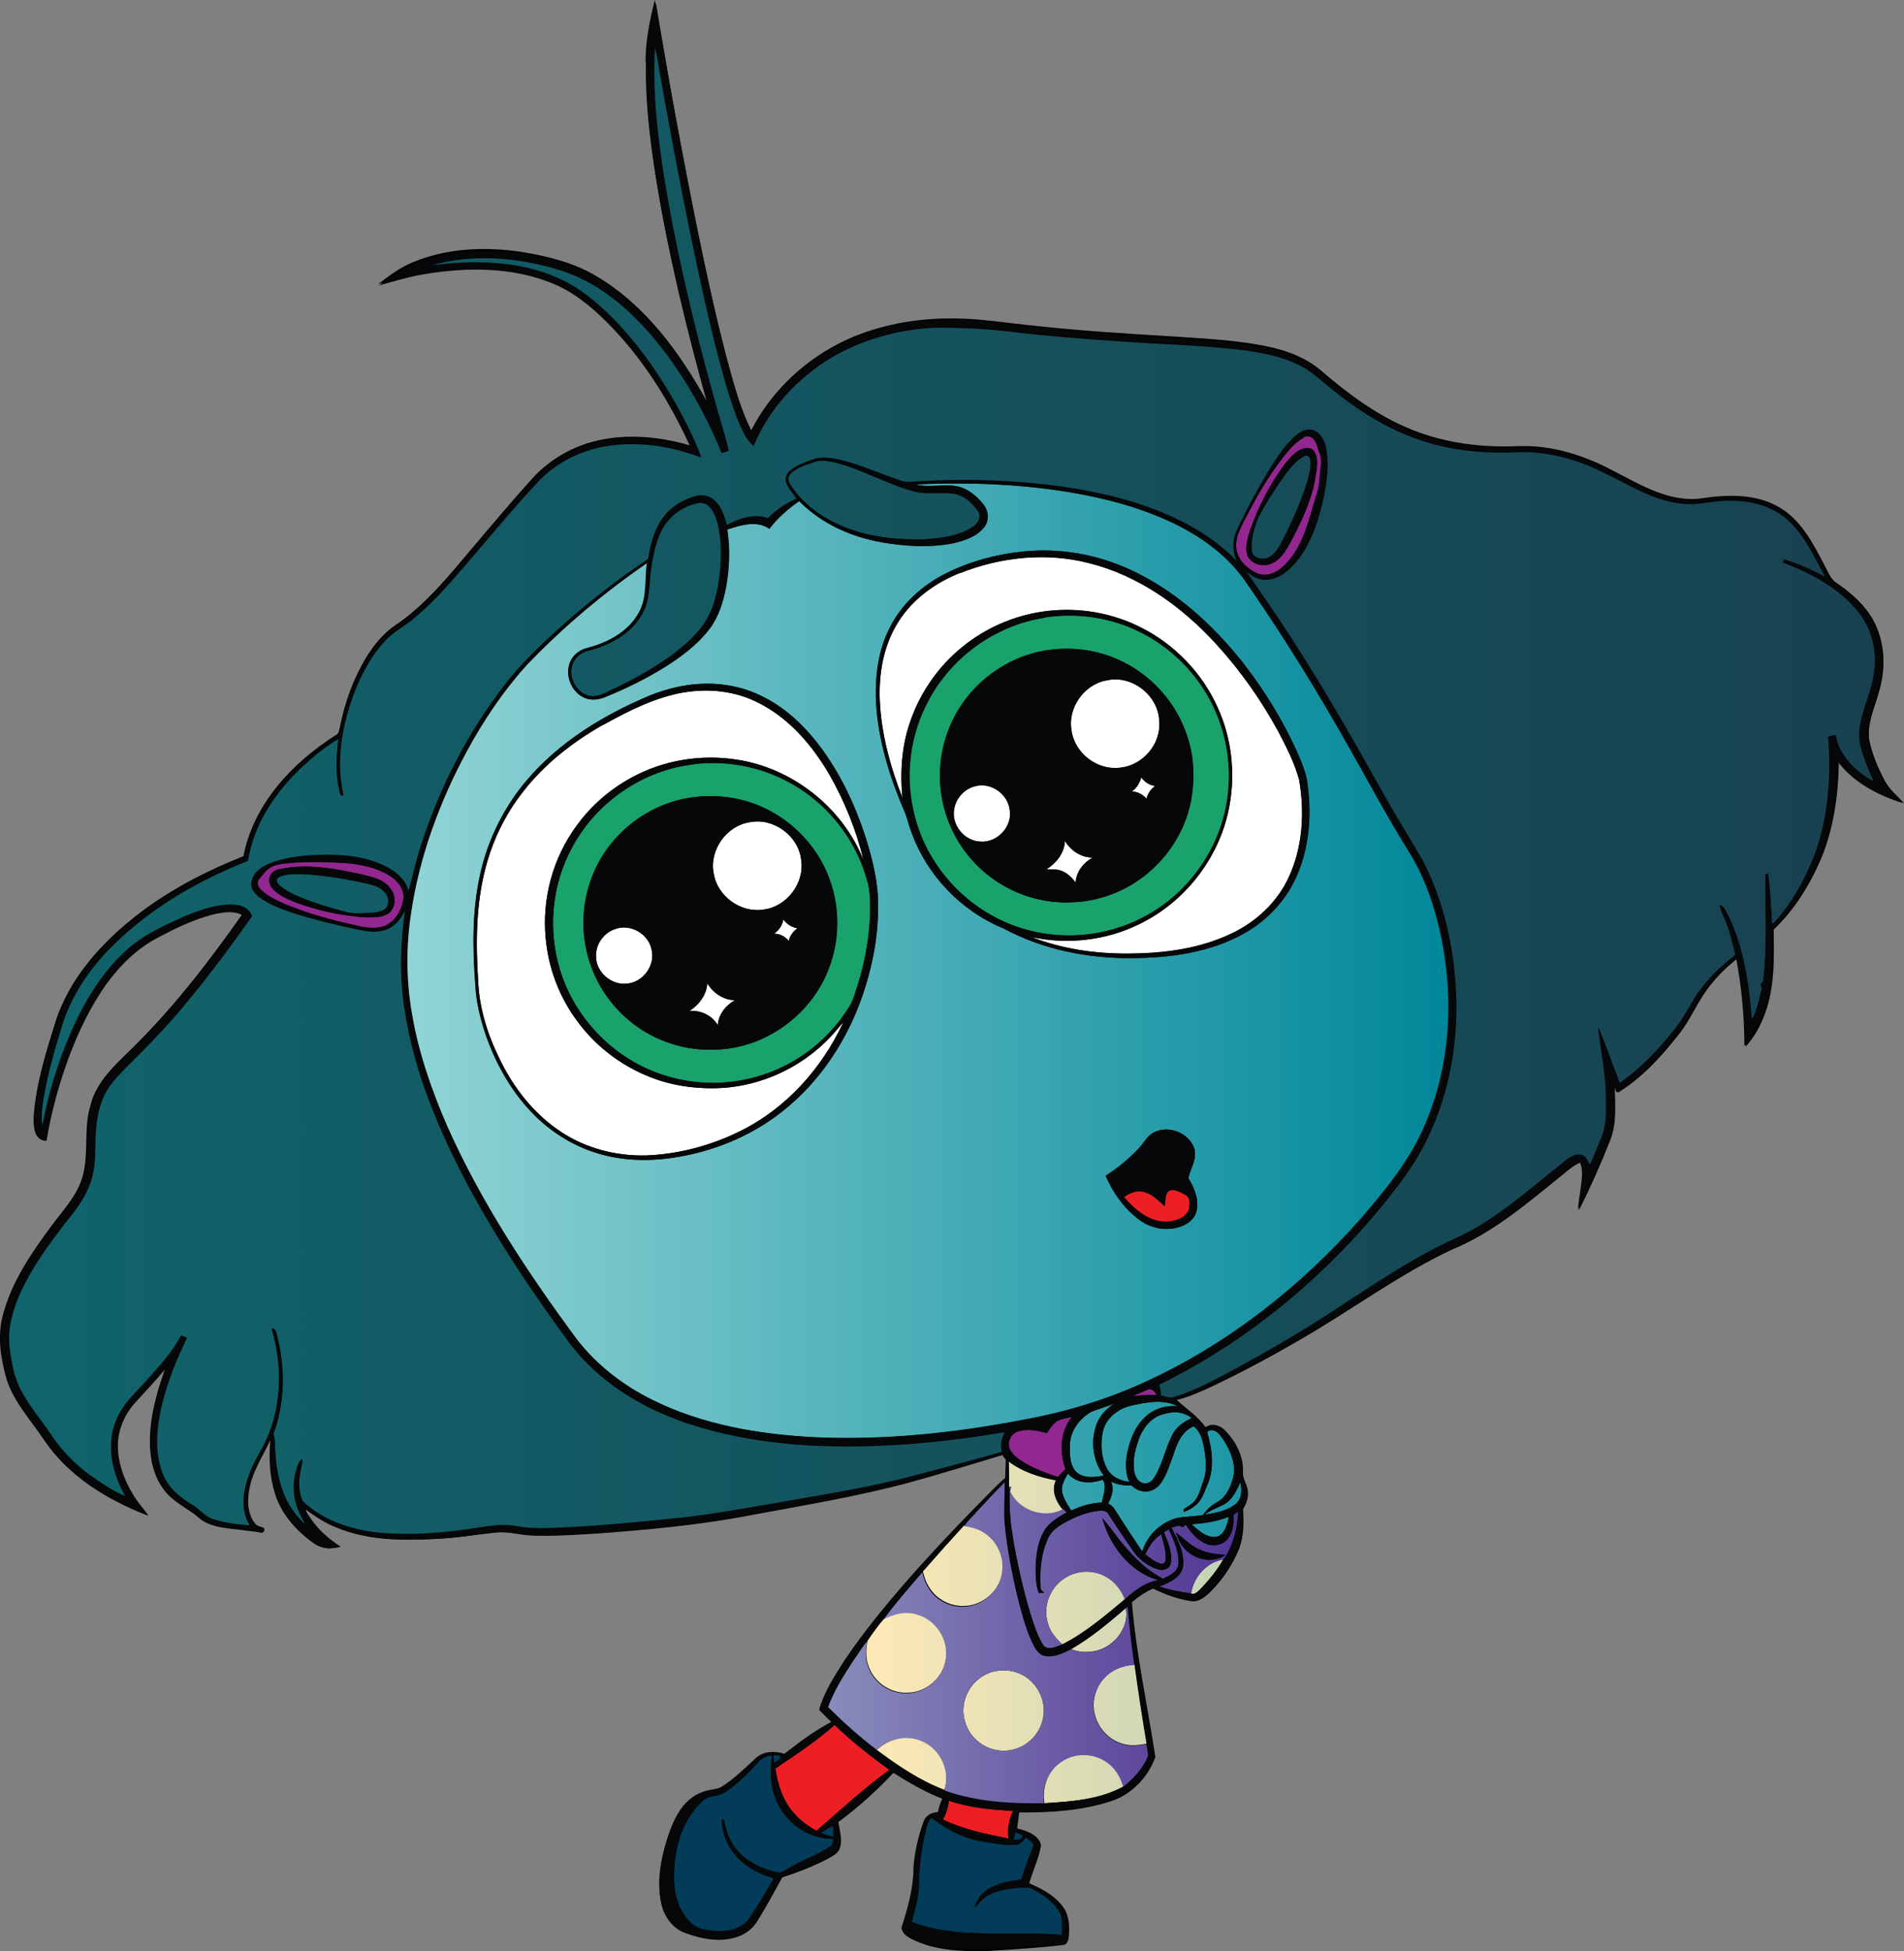 <?xml version="1.0" encoding="UTF-8"?>
<svg id="Layer_1" data-name="Layer 1" xmlns="http://www.w3.org/2000/svg" xmlns:xlink="http://www.w3.org/1999/xlink" viewBox="0 0 949.4 972.67">
  <rect x="0" y="0" width="949.4" height="972.67" fill="#808080" stroke="none"/>
  <defs>
    <style>
      .cls-1 {
        fill: #92278f;
      }

      .cls-1, .cls-2, .cls-3, .cls-4, .cls-5, .cls-6, .cls-7, .cls-8, .cls-9, .cls-10, .cls-11 {
        stroke-width: 0px;
      }

      .cls-2 {
        fill: url(#linear-gradient);
      }

      .cls-3 {
        fill: #000;
      }

      .cls-4 {
        fill: #050708;
      }

      .cls-5 {
        fill: #1aa26d;
      }

      .cls-6 {
        fill: #023c59;
      }

      .cls-7 {
        fill: #ed1f24;
      }

      .cls-8 {
        fill: url(#linear-gradient-2);
      }

      .cls-9 {
        fill: url(#linear-gradient-3);
      }

      .cls-10 {
        fill: #fff;
      }

      .cls-11 {
        fill: url(#linear-gradient-4);
      }
    </style>
    <linearGradient id="linear-gradient" x1="4.32" y1="394.36" x2="934.92" y2="394.36" gradientUnits="userSpaceOnUse">
      <stop offset="0" stop-color="#10646b"/>
      <stop offset="1" stop-color="#184150"/>
    </linearGradient>
    <linearGradient id="linear-gradient-2" x1="202.94" y1="507.21" x2="722.23" y2="507.21" gradientUnits="userSpaceOnUse">
      <stop offset="0" stop-color="#91d4d5"/>
      <stop offset="1" stop-color="#008799"/>
    </linearGradient>
    <linearGradient id="linear-gradient-3" x1="431.93" y1="813.8" x2="609.9" y2="813.8" gradientUnits="userSpaceOnUse">
      <stop offset="0" stop-color="#fee9b6"/>
      <stop offset="1" stop-color="#c4d4b5"/>
    </linearGradient>
    <linearGradient id="linear-gradient-4" x1="412.6" y1="819.13" x2="617.4" y2="819.13" gradientUnits="userSpaceOnUse">
      <stop offset="0" stop-color="#888cbb"/>
      <stop offset="1" stop-color="#533494"/>
    </linearGradient>
  </defs>
  <path class="cls-3" d="M321.9,30.8c0-10.4,2.1-20.7,4.6-30.8,4,21.4,7.4,43,11.5,64.4,7.1,37.7,14.3,75.4,23.9,112.5,3.5,12.7,6.7,25.7,12.7,37.6,12.4-24.2,35.2-42.6,61.3-50.3,14.7-4.5,30.2-6,45.5-5.3,9.7.4,19.4,1.9,29,2.9,25.2,2.9,50.4,4.5,75.7,6,16.1,1.1,32.3,1.8,48.1,5.4,8.9,2.1,17.7,5.6,24.7,11.7,13.6,11.7,28.3,22.6,45.1,29.3,16.8,6.8,35.2,9,53.3,8.2,16.5-.6,32.7,4.6,47.1,12.3,13.7,7,28.2,16,44.3,13.7,13-2,27.4-2.3,39,4.8,10.7,6.5,16.6,18.1,22.2,28.9,1.7,3,2.8,6.6,5.9,8.5,7.3,5,14.3,11.1,18.5,19,5.6,10.5,6.1,23.3,2.8,34.6-2.1,8.2-6.3,16.3-5,24.9,1.5,6.9,4.2,13.5,7.5,19.7,2.3,4.6,6.4,7.9,9.8,11.6-12.4-4.1-24.5-10.4-32.5-21-.2,16.7-2.5,33.5-9,49-5.6,13-13.2,25.2-23.5,35,.3,15,.6,30.6-5.4,44.6-2,5-4.9,9.6-8.5,13.7-.2-14.7-1.4-29.5-4.1-44-4.9,3.9-9.4,8.2-13.3,13.1-6.4,7.7-9.9,17.3-16.2,25.1-8.6,10.9-18.2,21.5-30.2,28.8-.4-.9-1.1-2.7-1.5-3.6,0,9.1,1.2,18.6-2.3,27.3-4.7,11.9-9.9,23.6-15.6,35,.5-8,3.7-16.2,1.1-24.1-4.7,1.9-8.2,5.7-12.2,8.7-16.3,13.2-32.8,27-52.4,35-26.3,12.4-49.7,29.9-74.8,44.4-14.4,8.4-29,16.3-44,23.4-5.9,2.8-11.9,5.5-18.3,7.1,5,4.5,10.7,8.3,14.6,13.8,2.9-1.4,6.6-1.5,9,.9,5.7,5.4,9.8,13.1,9.5,21.1-.4,3.4,2.2,6.2,2.4,9.6.4,3.2-.7,6.3-2.4,9,.5,6.6.4,13.4-1.9,19.7-3.2,7.9-8.1,15.2-14.1,21.3-2.6,2.5-5.8,5.4-9.7,4.9-6.7-1-13.1-3.3-19.1-6.3-3.9,1.6-7.4,4.1-10.6,6.8,2.1,26,7.8,51.5,11.7,77.2-3.7,10.1-12,18.9-22.5,22.1-14.6,4.7-30.1,5.6-45.4,5.5-.3,2.8-.7,5.6-1.1,8.3,4.5,1.4,10.8,2.8,12,8.1-1.1,6.6-4.2,12.8-6,19.2,6.4,2.7,13,6.1,17.2,11.9,2.9,4,3,9.2,2.7,14-.2,1.9-.8,4.7-3.2,4.6-12.5,1.5-25.1,2.2-37.6,3-12.5.3-25.8-.2-37.2-5.8-2.3-1.2-6-3.1-4.7-6.3,2.6-8.6,5.1-17.3,5.6-26.3.3-9,2.2-17.9,5.3-26.2,1-2.8,4.1-3.8,6.8-4.5.7-2.3,1.4-4.5,2.2-6.7-8.7-3.4-16.8-8-24.7-13.1-8.4,9-17.6,17.3-27.5,24.6.7,4.5,2.4,9.2.5,13.7-1.3,2.6-4.3,3.7-6.7,5.1-7,3.5-14.3,6.4-21.8,8.8-3.9,7.3-7.9,14.5-12.2,21.5-2.1,3.6-5.5,6.4-9.5,7.9-8.6,3.2-18.2,1.4-26.6-1.7-6.6-2.3-11-8.9-12.1-15.6-2.1-11.4.4-23.1,4.1-34,2.6-7.6,6.7-15.4,14.1-19.3,3.6-2.1,7.9-1.9,11.7-3.5,6.8-3.9,12.1-9.8,18-14.9,3.8-3.3,9.2-3.1,13.8-1.9,7.4-5.8,15-11.4,23.3-15.9-2-2-4.1-4.1-6.1-6.1,3.7-12,11.1-22.4,18.3-32.5,19.2-26.2,41.6-49.9,64.3-73.1,3.4-3.4,6.7-6.8,10.3-9.9.1-3,.3-6.1.4-9.1-.6-.8-1.2-1.6-1.8-2.5-15.9,4.8-31.9,9.7-47.9,14.1-25.4,6.7-51.3,11-77.1,15.8-25.7,5-51.8,7.4-77.9,9.3-10.2.6-20.5,1.3-30.8,1-6.5,0-12.8-2.3-19.3-1.5-9.7,1-19.2,2.7-28.9,3.1-16.9.9-34.4,1-50.2-5.6-5.8-2.2-10.9-5.7-15.9-9.3,3.7,8,10.4,14.1,17.6,18.9-4.5,1.3-9.5,1-13.3-1.9-8.7-6.2-16.3-14.7-19.3-25.1-2.7-8.6-2.9-17.8-2.2-26.7-4.4,9.2-10.5,18.1-11.3,28.6-.4,5,.3,10.9,4.3,14.3,1.5.6,5.6,2,2.8,3.8-7-1.3-14.2-1.6-21.2-2.9-3.8-.8-7.6-2.1-10.5-4.8-5-4.3-11.3-7-15.7-12-5.7-6.3-8.1-15-8.4-23.4-.5-13.4,3.2-26.4,7.6-38.9-5.1,5.9-10.3,11.7-15.6,17.4-6.1,6.8-9.4,16.2-8.1,25.3,1.3,11.7,7.7,21.9,15,30.7-20.2-7.8-39.8-19.7-52-38.1-6.5-9.7-14.8-18.5-18.4-29.9-3-10.4-4.7-21.5-1.8-32.1,4.3-16.4,14.1-30.7,24.1-44.2,5.5-7.5,12.2-14.4,15.2-23.4,3.9-12,.6-25,4.4-37,2.6-10.6,10.7-18.5,18.2-25.8,21.6-20.8,40.1-44.6,57.3-69.1-8.1-3.4-16.9.2-24.6,2.9-12.1,5.1-24.4,10.6-33.7,20-13.2,13.2-21.8,30.2-28.4,47.5-5.1,13.7-9,27.9-11.4,42.4-5.8-.6-5.9-7.5-5.8-12,1.1-16.1,6-31.7,10.8-47.1,7.2-22.6,23.9-40.7,42.5-54.8,15.6-11.8,33.2-20.8,51.3-28,5-25.9,24.3-46.6,46-60.3,1.6-.7,1.7-2.6,2.1-4.1,2.4-12.1,6.6-23.9,13-34.5,3.8-6.2,8.5-12.1,14.6-16.2,11.2-7.5,20.4-17.4,29.1-27.5,12.7-14.9,25.1-30,38.2-44.5,7.5-8.7,17.5-15.2,28.4-18.7,16.7-5.2,34.8-3.8,51.4,1.1-7.6-16.6-16.8-32.6-28.1-46.9-7.9-9.9-16.7-19.4-27-26.9-11.6-8.6-26-12.7-40.2-14.1-20.4-1.9-40.8,1.5-60.3,7.4,5.5-4.2,11.1-8.4,17.6-11,17-7,36-7.7,54-5,12.7,2.1,25.5,5.2,36.7,11.8,24.7,14.4,42,38.2,55.6,62.8-10.1-36.5-19.2-73.4-25.3-110.8-3.1-19.3-5.5-38.9-5.1-58.5l-.2-.1Z"/>
  <path class="cls-2" d="M326.6,23.8c.3,1.1.6,2.2.8,3.3,5.4,31.3,11.3,62.6,17.7,93.7,4.9,23.2,9.9,46.4,16.4,69.3,2.3,7.8,4.7,15.6,8,23,1.5,3.4,3.4,6.7,6.2,9.2,7.1-17.3,20.1-31.9,35.8-42.1,16.7-10.8,36.5-16.2,56.2-16.9,11,.1,22.1.5,33,1.7,19.9,2.4,39.8,4,59.8,5.3,18.6,1.3,37.2,1.8,55.8,3.8,11.2,1.3,22.6,3.2,32.7,8.5,5.4,2.8,9.8,7.2,14.5,10.9,13.1,10.7,27.5,20,43.6,25.5,15.7,5.6,32.6,7.2,49.2,6.4,14.8-.6,29.4,3.3,42.5,9.8,12.7,6,25,14.2,39.3,15.8,7.9,1.1,15.7-1.4,23.6-1.4,10.1-.3,20.8,2.1,28.7,8.7,9.3,7.8,14.2,19.3,19.9,29.7-6.7-3.5-13.5-6.7-20.8-8.8l-.5,1.2c12.5,4.7,24.9,11.1,34.3,20.8,5.7,5.8,9.8,13.2,11,21.2,1.7,8.8-.3,17.8-3.2,26.2-2.4,7.3-5.2,15-3.5,22.8,1.6,6.5,4.2,12.6,6.9,18.7-9.1-4.9-17.4-12.8-19.4-23.4-1.2.2-2.3.4-3.5.6,1.5,19.6.1,39.7-6.6,58.3-4.9,12.8-11.6,25-20.9,35-.2,0-.5,0-.7-.1-.5-8.3-.8-16.7-2-24.9l-1.1.5c-.2,17.7.9,35.5-1.1,53.1-.3.3-1,1-1.3,1.4.3,1,.7,2,.4,3.1-.9,4.4-2.2,8.6-3.8,12.8-.2.7-.6,1.2-1.2,1.6-1.4-17.5-4-35.3-11.6-51.2-1.2-1.9-1.7-4.7-4.2-5.5.3,2.3,1.5,4.3,2.4,6.4,2.5,5.9,4,12.1,5.4,18.4-8,6.1-15.3,13.2-20.6,21.8-3.1,5.3-6,10.6-9.9,15.4-7.9,10-16.8,19.4-27.3,26.7-3.6-9.2-6.8-18.7-10.7-27.8,1.6,11.5,3.8,23.1,4,34.8.1,6.8.3,13.9-2.4,20.3-1.9,4.5-3.7,9.1-5.7,13.5-1.3-1.8-1.9-4.5-4.5-5-4-.7-7.2,2.6-10.1,4.8-15.8,12.5-31,26.2-49.1,35.3-21.1,9.1-40.2,21.9-59.3,34.4-17.7,11.9-36.1,22.6-54.9,32.8-9.4,4.9-18.8,10.2-29,13.3-2.4,1-4.8,0-7.1-.6,0-1.9-.3-3.7-1-5.5,38.2-18.6,72.3-45.3,100.8-76.9,8.5-9.5,16.7-19.5,24-30,16.6-24.4,24-54.3,23.5-83.7-.5-24.4-5.5-49.1-16.9-70.9-6.6-11.1-13.5-22.1-19.7-33.4-17.3-30.9-34.9-61.7-54.9-91.1-4.7-6.8-9.3-13.7-14.1-20.4,3.1,2.7,6.7,5.3,11.1,5,7-.3,12.4-5.6,16.3-10.8,6.7-9,9.9-20,12.2-30.8,1.4-7.1,2.4-14.5,1.4-21.7-.5-4.1-2-8.6-5.9-10.6-2.8-1.6-6.2-.4-8.6,1.5-4.8,3.7-8.3,8.8-11.6,13.8-6.9,10.8-13,22.2-18.5,33.8-2.5,5.2-2.4,11.4.4,16.5-9-9.5-20-16.8-31.8-22.3-17.5-8.1-36.5-12.7-55.5-15.5-25.6-3.6-51.5-4.2-77.2-2.4-1.3.1-2.6-.3-3.8-.7-9.9-3.4-19.5-7.7-29.6-10.2-4.7-1.1-9.8-2-14.5-.2-3.8,1.4-7.7,2.7-10.8,5.3-1.8,1.4-2.8,4-1.9,6.2,1.2,2.9,3.5,5.2,5.2,7.8-5.4,2.4-10.4,5.7-14.6,9.9-7-2.6-14.3.1-20.5,3.4-1.1-4.4-2.6-9-6-12.2-2.3-2.2-5.7-3.1-8.8-2.4-6.7,1.6-13.1,5.4-17.1,11.1-4.1,5.7-5.9,12.7-7,19.5,0,1-1.2,1.4-1.8,2-13.7,9.1-26.7,19.3-39.1,30.1-11,9.8-22,19.9-31,31.7-18.2,23.5-31.9,50.3-41.1,78.5-2.7,7.9-4.4,16.2-6.7,24.3-1.6-5.9-6.5-10-11.8-12.6-10.1-5-21.5-5.8-32.6-5.6-8.3.3-16.8,1.1-24.7,4.2-3.9,1.6-8.1,4.2-9,8.6-1,3.2,1.3,6.1,3.7,8,4.8,3.6,10.5,5.7,16.1,7.6,11.2,3.7,22.7,6.4,34.2,8.8,4.9,1,10.3,1.5,14.8-1,3.7-1.9,6-5.5,7.7-9.1-2.4,16.7-2.9,33.7-.2,50.3,4.8,30.8,17.1,59.9,31.6,87.2,14.7,27.3,31.9,53.1,50.2,78,14.8,19.9,36.9,33.3,60.3,40.9,31.2,10.2,64.4,12.2,97,10.7,20.1-.9,40.2-3.3,60.1-6.7-1.5,3.1-2.4,6.6-1.3,10-13.9,4-28,7.6-42,11.4-24.6,6.7-49.8,10.4-74.9,14.9-14.1,2.4-28.1,5.1-42.4,6.5-19.9,2.2-39.9,4.1-59.9,5-7.6.2-15.3.8-22.8-.6-6.5-1.3-13.1-.3-19.5.7-16.4,2.6-33.1,4-49.6,2.5-13.7-1.5-27.7-6-37.8-15.7-2.4-5.1-2.2-11.2-.8-16.6.4-1.4.7-2.9.5-4.4-1.7,1.1-2.1,3.1-2.7,4.9-2.1,6.6-1.7,13.8.8,20.2,1,2.8,2.8,5.3,4,8.1-4.4-4-8.3-8.8-10.6-14.3-3.3-7.5-4.6-15.7-5-23.8-.2-2.5.3-5.2-.9-7.5,6-15.9,6-33.6,1.7-49.9-.4-1.2-.5-3-2.3-2.8,4.9,16.7,5.1,35-1.1,51.4-2.8,7.8-8,14.4-10.6,22.3-2.8,7.8-3.8,17.1.9,24.5-6.3-.6-12.8-1.2-18.8-3.2-4-1.3-6.4-5.1-10.1-7-6.2-3.7-12.1-8.6-14.8-15.5-4.6-11.6-2.9-24.5,0-36.3,2.8-10.9,7.1-21.5,12.1-31.6-1-.4-2-.8-3-1.1-4.3,8.6-11.2,15.5-17.4,22.7-5.5,6.1-11.9,11.7-14.9,19.6-5.1,12.5-1.7,26.7,4.9,37.9-6.5-2.5-12.3-6.7-18-10.6-7.4-5.4-14-12-19.1-19.7-6.8-10.2-15.7-19.4-18.8-31.6-1.9-7.8-3.4-16.1-1.8-24.1,2.2-11.6,7.8-22.1,14.1-31.9,5.2-8.1,11.2-15.8,17.1-23.3,4.2-5.4,7.9-11.4,9.6-18.1,1.6-5.8,1.5-11.8,1.6-17.7.1-7.1.9-14.4,3.6-21.1,2.4-6.1,6.9-10.9,11.4-15.5,8.5-8.4,16.9-16.9,24.8-25.9,13.7-15.9,26.3-32.7,38.3-49.8-1.2-3.6-5-5.4-8.6-5.6-8.6-.7-16.8,2.4-24.7,5.6-10.5,4.7-21.3,9.6-29.8,17.5-11.8,10.8-20.1,24.7-26.6,39.2-6.7,15.4-11.8,31.6-14.8,48.2-.9-5,0-10,.7-14.9,2.1-12.1,5.6-24,9.2-35.8,4.2-13.4,12-25.5,21.5-35.8,19.5-20.8,44.7-35.7,71.1-46.1,2.9-18.2,13.6-34.1,26.8-46.6,5.7-5.3,11.7-10.3,18.4-14.2-1.1,9.3-1.6,19,1.1,28l1.3.3c-4.2-18.2-.3-37.2,6.6-54.2,3.8-8.8,8.6-17.4,15.5-24.2,3.6-3.6,8.1-5.9,12-9.1,9.5-7.6,17.6-16.7,25.5-25.9,12.5-14.5,24.6-29.3,37.7-43.3,9.3-9.7,22-15.9,35.2-17.8,15.4-2.2,31.3.2,45.8,5.8-3.8-10.1-8.9-19.8-14.2-29.2-8.3-14.3-18-27.8-29.5-39.6-8.1-8.1-17.1-15.8-27.8-20.4-20.1-8.9-42.8-8.9-64.2-6.1,21.8-6.7,45.5-4.4,66.9,2.4,20.1,6.7,36.2,21.6,49.1,38,12.4,16,22.5,33.9,30.1,52.7,1.1-.3,2.3-.7,3.4-1-2.6-10.4-6-20.7-8.7-31.1-8.3-30.4-15.7-61-21.3-92-4.4-25.6-8.3-51.5-6.8-77.6l.2-.3ZM639.7,238.1c-4.6,6.5-8.8,13.2-12.5,20.3-1.9,5-3.5,10.5-3.1,15.9.2,3.3,4.2,4.9,7,4.1,3.9-1,6.2-4.6,7.9-8,5-9.7,9.6-19.7,12.8-30.1,1-3.7,2.2-7.6,1.5-11.4-.2-1.5-2-2.4-3.3-1.4-4.4,2.4-7.5,6.7-10.5,10.7l.2-.1ZM394.5,235.8c-1.7,1.3-1.9,3.7-.7,5.4,6.2,10.1,16.4,17.2,27.3,21.6,12.9,5.1,27,6.5,40.7,6,7.9-.6,16.2-1.6,23-6,2.5-1.5,4.7-4.8,3-7.7-2.7-4.2-6.7-7.8-11.7-8.9-6.7-1.1-13.6.5-20.2-1.2-13.7-3.6-26-11.1-39.7-14.5-3.2-.7-6.5-1.3-9.7-.4-4.2,1.4-8.7,2.6-12,5.6v.1ZM332,260.9c-4.7,6.8-6.3,15.2-7.4,23.3-1,6.9-.5,14.2-3.7,20.6-5.1,10.4-16,16.6-26.9,19.4-3.3.7-6.3,2.6-7.9,5.6-3.4,6.4.6,15.6,7.9,17.1,4,.8,7.7-1.5,11.2-3.1,10.3-4.8,20.2-10.3,29.4-16.9,7.1-5.2,13.9-11.2,18.3-18.9,3.4-6.2,4.9-13.2,5.9-20.2,1.1-9.1,1.3-18.4-1-27.3-.9-3.1-2.2-6.5-4.8-8.6-1.8-1.5-4.3-1.5-6.4-.8-5.7,1.6-11.1,4.9-14.5,9.9l-.1-.1ZM138,438.2c-.3,1.5.9,2.7,1.9,3.6,3.1,2.5,6.7,4.2,10.4,5.7,7.2,2.9,14.8,5.2,22.3,7.1,3.8,1,7.7.6,11.5.5,2.8-.2,5.9-.4,8.2-2.2,1.7-1.9,1.7-5.1.3-7.2-2-3.1-5.7-4.4-9.2-5.2-7.5-1.7-15.1-3.1-22.8-4-5.8-.6-11.6-1.3-17.4-.5-1.9.3-4,.7-5.3,2.3l.1-.1Z"/>
  <path class="cls-1" d="M650.1,218c2.7-1.7,5.6.8,6.4,3.4,1,3.5,3,7,2.2,10.8-.8,4.9-.4,10.1-2.3,14.8-3.5,11.5-6.1,23.8-14.2,33.1-3.5,4.2-9.2,8-14.9,5.9-5.4-2.3-10.4-7-10.9-13.1-.4-5.8,2.8-10.9,5.3-15.8,5.2-10,10.8-19.7,17.7-28.6,3.1-3.9,6.3-8,10.8-10.4l-.1-.1ZM648.6,224.1c-3.6,1.8-6.2,5.1-8.6,8.2-5.3,7.2-9.6,15.1-13.2,23.2-2.1,5.3-4.6,10.6-5.2,16.3-.3,2.6,0,5.8,2.2,7.6,3.2,2.9,8.1,3,11.7.8,4.5-2.7,6.7-7.6,9.1-12,4.8-9.2,9.2-18.7,11.1-29,.7-4.6,2.2-9.7-.3-14-1.4-2.3-4.7-2.1-6.8-1v-.1ZM144.2,430.2c6.3-.4,12.6-.7,19-.3,10.4.1,21.3.9,30.5,6.3,4.2,2.4,8.1,6.8,7.5,12-.8,4.9-3.3,9.9-7.7,12.6-4.1,2.5-9.1,2-13.6,1.1-12.7-2.6-25.2-5.9-37.2-10.9-4.3-1.9-8.8-3.9-12.3-7.1-1.5-1.3-2.7-3.7-1.3-5.5,2.1-2.6,4.2-5.6,7.4-6.7,2.5-1,5.1-1.2,7.7-1.4v-.1ZM142.5,432.7c-2.5.5-5.5.5-7.1,2.8-1.9,2.3-1.3,5.7.7,7.7,3.3,3.5,8,5.3,12.5,7.1,10.9,3.9,22.4,6.3,34,7,4,0,8.5.2,11.8-2.5,3.1-3.2,3-8.7.2-12-3.2-4.2-8.6-5.5-13.5-6.7-12.6-2.9-25.6-5.4-38.6-3.4h0ZM576.8,695.4c-.9-1.3-1.8-3-3.7-3-2.9,1.1-5.7,2.5-8.6,3.5,4.1-.2,8.2-.6,12.3-.5ZM522.1,714.4c-4.6-1.3-9.7-2.3-14.4-.9-3.6,1.1-5.9,5.7-4.1,9.1,1.7,3.1,4.7,5.1,7.7,6.9,5.1,2.9,10.6,5,16.2,6.8,1.2-1.4,2.5-2.7,3.8-4-3.1-8.5-2.7-18.9,3.3-26.1-2.5.7-5.1,1.1-7.5,2.1-2.2,1.5-3.6,3.8-5,6v.1Z"/>
  <path class="cls-8" d="M456.6,241.7c2.5-.6,5.2-.4,7.7-.6,20.9-.6,41.8.2,62.5,3.2,18.5,2.7,37,7,54.2,14.6,15.2,6.7,29.5,16.3,39.3,29.9,19.3,27.7,37,56.4,53.5,85.8,9.3,16.5,18.3,33.2,28.3,49.3,8.6,13.5,13.6,28.9,16.8,44.5,6.1,30.6,4.1,63.3-8.3,92.1-7.4,17.6-19.7,32.6-32.1,47-30.1,34.1-66.7,62.8-108.2,81.7-18.9,8.6-39,14.7-59.4,18.4-34.7,6.7-70.2,10.5-105.6,8.8-27.5-1.5-55.3-6.3-80.1-18.6-14.6-7.2-27.9-17.4-37.8-30.3-24.5-33.3-47.6-68.1-64.5-106-7.9-17.9-14.3-36.5-17.6-55.8-3-16.8-3.1-34-.5-50.8,4.3-28.3,14.3-55.5,27.9-80.7,8.4-15.3,18.1-29.9,29.8-42.8,18.2-19,38.4-36,60.1-50.9-1.3,8.1.2,17-3.9,24.5-5.1,9.7-15.4,15.2-25.6,17.9-3.6.8-6.8,3-8.5,6.3-3.5,6.9.2,16.3,7.5,18.9,3.2,1.1,6.7.5,9.8-.8,12-4.9,23.6-10.7,34.3-18,6.6-4.5,12.8-9.7,17.6-16.1,4.5-6,6.8-13.4,8.1-20.7,1.7-9.4,2.1-19.1.6-28.6,6.7-2.2,14.6-4.7,21-.4,4.1-5.4,9.4-9.9,14.9-13.8,11.1,11.4,26.3,18.1,41.9,20.7,11.2,1.8,22.8,2.6,34.1.5,5.9-1.3,12.4-3.2,16.2-8.2,2.6-3.2,2.3-8-.3-11.2-3.7-4.8-8.9-8.9-15.2-9.4-6.2-.5-12.5.8-18.7-.5l.2.1ZM509.5,275c-13.1,1.4-26,4.9-37.8,10.8s-22.1,15.2-28,27c-6.6,12.7-7.8,27.5-6.6,41.6,1.7,17.7,7.2,34.9,14.3,51.1,1.2,3.1,1.8,6.4,3.1,9.5,7.7,21.4,24.8,39.2,45.8,47.8,19.9,10.7,42.8,15.2,65.3,14.8,17.5-.2,35.3-2.6,51.1-10.4,12.2-5.9,22.6-15.7,28.6-27.9,7.3-14.7,8.8-31.7,6.7-47.8-.6-6.1-3.2-11.8-5.6-17.4-7.2-15.7-16.3-30.5-26.9-44-15.1-19-33.7-35.9-56-46.1-16.8-7.8-35.7-11-54.1-9h.1ZM342.5,341.6c-6.1.9-12.1,2.6-17.9,4.9-26,10.8-50.9,26.5-67.5,49.7-8.6,12-14.6,25.7-17.7,40.1-4,18-3.7,36.7-2.3,55,.4,8.2,2.5,16.3,5,24.1,4.9,14.2,12.3,27.7,22.7,38.7,9.7,10.3,22.2,18.1,36,21.6,13.4,3.6,27.6,3.1,41.2.3,17.3-3.5,34-10.8,47.9-21.8,19-14.8,32.7-35.8,40.4-58.5,5.4-16,8.4-33,7.4-50-.8-10-3.4-19.8-6.4-29.4-5-15-11.7-29.5-21-42.3-8.2-11.4-18.7-21.6-31.5-27.5-11.2-5.3-24-6.7-36.2-4.9h-.1ZM575.6,564.4c-3.6,1.7-5.3,5.5-7.9,8.2-4.9,5.2-10.4,9.8-16.4,13.5,3.7,8.6,9.4,16.5,17,22.1,5.4,4,12.6,5.5,19.2,3.6,4.2-1.1,8.3-4,9.2-8.4,1.2-5.7-1.3-11.4-4.2-16.2,1.2-4.8,4.5-9.6,3-14.7-2.6-7.7-12.6-11.7-19.9-8.1h0ZM550,713.4c-1.3,6.1-1,12.9,1.9,18.5,2.1,4.2,6.7,6.3,11.2,6.8-1.9-4.5-1.9-9.5-1-14.2,1.4-6.8,4-13.7,9.3-18.4,4.2-4,10.2-5.6,15.9-5.1-7.3-3.8-15.7-1.9-23.3-.3-6.4,1.5-12.4,6.1-14,12.7h0ZM533.5,719.8c-.1,4.5-.3,9.7,2.7,13.5,3.6,3.9,9.5,3.2,14.2,2.3-5.3-7-6.7-16.7-3.8-25,1.5-4.7,5-8.3,9-10.9-3.7,1.4-7.6,2.6-11.3,4-5.8,3.3-10.5,9.3-10.8,16.2v-.1ZM567.8,717.6c-1.9,5.3-3.3,11-2.1,16.6.6,2.4,2.2,5.1,4.9,5.2,2.4.4,4.2-1.5,5.3-3.4,4.1-6.8,5.4-15,9.3-21.9,1.9-3,4.9-5.2,8.1-6.7,1.3-.3.2-1.3-.5-1.5-3.6-2.3-8.1-2.3-12.1-1.1-6.5,1.2-10.9,6.9-13.1,12.8h.2ZM577,741.2c-3.5,3.5-9.6,2.8-12.8-.8-3.5.2-7.1-.2-10.2-1.9,1.6,3.7.4,7.7-1.5,11,1.3.7,2.6,1.6,3.3,2.9,4.5,7.1,9.1,14.1,13.8,21.1,2.3-8.1,9.2-14.7,17.4-16.8,4.3-.8,8.6-.7,12.9-1.5,1.8-2.7,4.3-4.9,7.2-6.5,4.3-2.4,6.4-7.2,7.7-11.8,1.8-6.8-1.2-13.6-4.8-19.3-1.4-2-3-4.4-5.6-4.7-.9,0-2.9.3-2.3,1.7,2.5,8.5,3.5,18.1-.4,26.3-1.1,2.7-2,5.5-3.9,7.8-1.9,2.4-4.7,3.9-7.5,5l-.2-1.3c1.9-1.3,4-2.3,5.5-4.1,2.3-2.6,3-6.2,4.2-9.4,2.2-5.4,1.6-11.5.6-17.1-.8-3.9-1.8-8.3-5.2-10.8-6.1,2.5-8.5,9-10.3,14.8-2.1,5.4-3.6,11.5-7.9,15.7v-.3ZM534.1,753c4.8-2.2,10-3.8,15.3-4,.6-3.7,2.7-7.9.4-11.4-5.8,2.1-13.2,2.1-17.3-3.1-.9,1.5-1.8,3-2.4,4.7-2.1,4.9,1.5,9.8,4,13.8ZM600.7,755.1c5.4-1,11.4-1.8,15.7-5.6,3-2.7,2.9-7,2.1-10.6-2,4.2-4,8.8-8.3,11.1-3.2,1.6-6.7,2.8-9.5,5.1ZM606.9,766c4.1-1.5,5-6.3,5.9-10-5.9,2.4-12.3,3.3-18.7,3.8,3.5,3.1,7.6,7.1,12.7,6.2h.1Z"/>
  <path class="cls-10" d="M478.8,285.6c20.2-8,42.8-10.4,64-5,25,6.1,46.7,21.7,63.8,40.6,12,13.1,22.3,27.8,30.8,43.4,4.1,7.8,8.1,15.6,10.4,24.1,2.8,16.2,1.8,33.6-5.2,48.6-5.7,12.4-16.2,22.2-28.5,28-15.8,7.6-33.6,9.9-51,10-16.6.2-33.4-2.2-49-8.3,18,4,37.5,1.8,54-6.4,23.4-11.3,40.8-34.2,45.1-59.9,2.8-16.2.8-33.3-6.1-48.2-7.7-17-21.3-31.2-37.9-39.6-13.3-6.8-28.4-9.8-43.3-8.7-17,1.2-33.5,7.8-46.6,18.7-11,9.1-19.6,21.1-24.6,34.5-5,12.8-6.1,26.8-4.7,40.3-6.1-15.5-10.6-31.8-11.3-48.4-.6-13.6,1.9-27.7,9.2-39.3,7.1-11.4,18.6-19.6,30.9-24.5v.1ZM534.3,364.7c1.8,11.2,13.2,19.7,24.5,18,11.1-1.2,20.2-11.9,19.2-23.1-.3-12.9-13.7-23.3-26.2-20.4-11.4,2-19.8,14.1-17.4,25.5h-.1ZM300.7,361.3c-15.3,8.7-29.5,19.8-40.3,33.9-8.5,10.9-14.7,23.7-18.2,37.1-4.9,18.3-5,37.6-3.8,56.4.5,13.2,4.4,26.1,10.1,37.9,7,15,17.5,28.7,31.5,37.8,12.3,8.1,27.2,11.9,41.9,11.6,16.2-.6,32.3-4.8,46.9-12,23.1-11.3,41.1-31.4,51.8-54.6-2.9,3.4-5.7,6.9-8.9,9.9-13.6,13.3-31.9,21.6-50.9,23-11.2.7-22.7-.5-33.4-4.2-15.7-5.4-29.7-15.6-39.5-29-9-12-14.5-26.6-15.8-41.5-1.9-19.8,3.7-40.2,15.5-56.1,7.1-9.8,16.4-17.9,27-23.7,15.7-8.7,34.4-11.9,52.2-9.2,28.1,4,53.4,23.9,63.8,50.3-3.6-15-9.4-29.4-17-42.7-8.5-14.6-20-28.1-35.3-35.8-11.4-5.9-24.8-7.4-37.4-5.2-14.3,2.5-27.5,9.2-40.1,16.2l-.1-.1ZM571.7,398.2c.5-2.6,2.2-4.8,4.3-6.4-2.8-.4-5.3-1.9-6.9-4.3-.8,2.7-2.3,5.4-4.7,7,2.8.2,5.5,1.5,7.3,3.7h0ZM475.8,402.9c-1.8,8,4.9,16.3,13,16.6,8.5.7,16.2-7.6,14.6-16-1-8.1-9.9-14-17.7-11.5-5,1.4-9,5.8-9.9,10.9h0ZM355.9,435.5c1.8,11.3,13.5,19.8,24.9,17.9,11.5-1.4,20.5-13.2,18.7-24.7-1.3-12.1-13.9-21.3-25.8-18.8-11.6,1.8-20.2,14.1-17.8,25.6h0ZM522,433.3c2.3.4,4.7-.2,7,.7,3.1,1,5.5,3.4,7.4,6,.3-5.4,3.9-10,8.5-12.5-5.8,0-11-3.5-13.9-8.4-.2,6-4.2,11-9.1,14.1l.1.1ZM386,465.5c2.9,0,5.5,1.4,7.3,3.6.6-2.6,2.2-4.8,4.4-6.3-2.9-.5-5.4-2.1-7.1-4.4-.5,2.9-2.2,5.4-4.6,7.1h0ZM297.2,476.9c0,7.8,7.7,14.4,15.4,13.5,8-.6,14.3-9.1,12.3-17-1.5-7.8-10.4-13-18-10.3-5.8,1.8-10,7.7-9.7,13.8h0ZM358,511.2c.2-5.4,3.9-10,8.5-12.6-5.7-.1-10.9-3.6-13.8-8.5-.3,5.8-4.1,10.8-8.8,13.8,5.6-.4,11.3,2.3,14.1,7.2v.1Z"/>
  <path class="cls-5" d="M521.2,307.8c15.9-2.4,32.5,0,46.9,7.1,12.4,6,23.1,15.3,30.8,26.6,10.7,15.5,15.6,34.8,13.6,53.6-2.5,26-18.9,50.1-42.1,62.1-18.6,9.9-41.2,11.9-61.2,5.5-24.3-7.6-44.4-27.6-51.9-51.9-6.2-19.3-4.6-40.9,4.4-59,11.2-23.2,34.2-40.2,59.7-43.9l-.2-.1ZM523.8,323.9c-20.3,2.4-38.8,15.5-48.1,33.7-7.3,14-9,30.7-4.8,45.8,4,14.8,13.6,27.9,26.4,36.2,11.4,7.5,25.2,11.1,38.8,10.1,14.1-.8,27.9-6.7,38.3-16.3,10-9.1,17-21.4,19.5-34.6,1.9-10.8,1.5-22.1-2.2-32.5-5.3-15.7-17-29.1-31.9-36.4-11.1-5.5-23.8-7.5-36.1-6h.1ZM346.4,380.9c15.5-1.8,31.6,1.1,45.5,8.3,19.4,9.8,34.4,28.1,40.3,49.1,1.7,5.1,1.7,10.5,1.7,15.9-.3,14.6-3.3,29.2-8.2,42.9-1.2,3.6-3.5,6.7-5.6,9.8-8.3,11.5-19.7,20.7-32.7,26.3-18.8,8.3-41,8.9-60.2,1.5-24.3-9.1-43.4-30.8-49.3-56.1-4.4-18.5-2-38.6,7-55.4,11.9-23,35.7-39.5,61.5-42.2v-.1ZM346.7,397.3c-22,2.4-42,17.3-50.6,37.7-6,13.9-6.8,30-2.1,44.4,4.4,13.8,13.7,26,26,33.9,12.2,7.9,27.2,11.3,41.6,9.6,22.6-2.4,43.1-18.1,51.4-39.3,6.3-15.5,6-33.7-.8-49-5.9-13.6-16.9-24.9-30.2-31.4-10.8-5.4-23.2-7.3-35.2-5.9h-.1Z"/>
  <path class="cls-7" d="M580.8,601.2c.4-2.6-.2-6.3,2.5-7.8,2.7-.7,5.3,1,7.7,2.2,2.6,1.2,2.2,4.6,1.9,7-1.3,4.7-6.8,6.2-11.2,6.5-8.7.2-15.8-6.1-21.3-12.3,2.7-1.9,6-3.5,9.5-2.7,4.5.9,7.6,4.4,10.9,7.2v-.1ZM391.4,897.3c3.4,6.7,9.2,11.9,15.8,15.4,12-10.3,23.6-21.2,36.4-30.4-9.6-6.8-18.9-14.2-27.4-22.4-9.2,8.2-19.5,14.9-29.6,21.8,1,5.4,2.2,10.8,4.8,15.6h0ZM470.2,907.1c10.3,5,21.6,7.3,32.8,9.5-1-4.7.2-9.5,2.1-13.8-10.8-.7-21.7-1.6-32-5.1-.4,3.3-1.4,6.5-3,9.4h.1Z"/>
  <path class="cls-9" d="M503,728.6c6.8,5.2,15.2,7.8,23.5,9.4-2.5,5.1.1,10.7,3.5,14.7-9.3,5-22.3.4-26.4-9.3l.7-2.1h-1.2c.1-4.2,0-8.4-.1-12.7h0ZM460.2,783.3c1.1,5.5,4,10.7,8.7,13.8,5.7,4,13.4,4.6,19.6,1.6,5.6-2.6,10-7.9,11.2-14,1.9-8.3-2.2-17.4-9.6-21.5-2.7-1.7-5.9-2.3-9-2.8h-.4c-6.9,7.5-13.8,15.2-20.5,22.9ZM598.4,792.3c4.3-4.5,8.4-9.4,11.5-14.9-8.3,1.4-14.7,8.7-16,16.9,1.8.8,3.2-.9,4.5-2ZM522.5,809.1c1.1,4.3,4,7.7,7.2,10.6,11.5-5.8,21.3-14.3,31.2-22.5-1.8-4.6-4.9-8.8-9.4-11.2-6.4-3.7-14.8-3.3-20.9.9-7.1,4.6-10.7,14.1-8.1,22.2ZM555.7,817.9c4.1-4.1,7-10.3,5.6-16.2-8.6,7.4-17.3,14.7-27.2,20.4,7.2,2.9,16,1.3,21.5-4.2h.1ZM432.6,817.8c-.9,4.4-1.1,9.1.7,13.3,2.9,7.8,11,13.2,19.3,12.7,9.3,0,17.8-7.6,19.1-16.8,1.7-9.5-4.6-19.6-13.9-22.3-5.7-2-11.9-.5-17.1,2.3-3,3.4-5.6,7.1-8.1,10.8h0ZM546.2,855.6c1.8,6.2,6.7,11.4,12.8,13.4,4.1,1.5,8.5,1.1,12.7.2-2.2-13.1-4.2-26.2-6-39.4-5.4.3-10.8,2.2-14.6,6.2-5,5-7.1,12.8-4.9,19.6ZM481.2,847.1c-1.9,6.2-.4,13.2,3.7,18.2,4.5,5.6,12.1,8.5,19.1,7.1,8-1.3,14.7-8,16.1-16,1.7-8.3-2.6-17.3-10-21.3-4.1-2.3-8.9-2.9-13.5-2.1-7.2,1.3-13.4,7-15.4,14.1h0ZM470.9,892.3c3.5-9.7-2.1-21.3-11.7-24.9-7.6-3.1-16.5-.8-22.1,5,10.5,7.8,21.5,15.3,33.8,19.9ZM520.8,898.9c13.4-.8,27.5-1.8,39.5-8.4-1.5-5.2-4.4-10-9.1-12.8-6.9-4.5-16.6-4-23,1.2-6.1,4.6-8.7,12.7-7.4,20.1v-.1Z"/>
  <path class="cls-11" d="M486.3,754.3c4.9-5.2,9.6-10.5,14.7-15.4,0,6.7-.5,13.4-.1,20.1,1.2,12.4,3.5,24.7,6.4,36.8,1.9,7.6,3.9,15.3,7.1,22.4,1.4,2.9,3,6.5,6.5,7.3,4.6.9,9.1-1.3,13.1-3.3h.2c7.2,2.9,16,1.3,21.5-4.2,4.1-4.1,7-10.3,5.6-16.2v-.2c.2-.1.8-.4,1-.6.9,9.7,1.9,19.3,3.3,29-5.4.3-10.8,2.2-14.6,6.2-5,5-7.1,12.8-4.9,19.6,1.8,6.2,6.7,11.4,12.8,13.4,4.1,1.5,8.5,1.1,12.7.2.3,1.9.8,3.9.9,5.9-2.5,6.2-7.2,11.3-12.4,15.5-1.5-5.2-4.4-10-9.1-12.8-6.9-4.5-16.6-4-23,1.2-6.1,4.6-8.7,12.7-7.4,20.1-16.8.3-34-.6-49.9-6.3v-.3c3.6-9.7-2-21.3-11.6-24.9-7.6-3.1-16.5-.8-22.1,5-8.6-6.5-16.7-13.8-24.4-21.4,3-8.4,7.9-16,12.7-23.4,2.4-3.3,4.4-6.9,7.1-9.9-.9,4.4-1.1,9.1.7,13.3,2.9,7.8,11,13.2,19.3,12.7,9.3,0,17.8-7.6,19.1-16.8,1.7-9.5-4.6-19.6-13.9-22.3-5.7-2-11.9-.5-17.1,2.3,6-8.2,12.8-15.9,19.4-23.6,1.1,5.5,4,10.7,8.7,13.8,5.7,4,13.4,4.6,19.6,1.6,5.6-2.6,10-7.9,11.2-14,1.9-8.3-2.2-17.4-9.6-21.5-2.7-1.7-5.9-2.3-9-2.8,1.3-2.4,3.5-4.1,5.2-6.1l.3-.4ZM496.6,833c-7.2,1.3-13.4,7-15.4,14.1-1.9,6.2-.4,13.2,3.7,18.2,4.5,5.6,12.1,8.5,19.1,7.1,8-1.3,14.7-8,16.1-16,1.7-8.3-2.6-17.3-10-21.3-4.1-2.3-8.9-2.9-13.5-2.1h0ZM504.8,765.4c2.2,13.2,5.1,26.4,9,39.2,1.8,5.5,3.4,11.2,6.7,16,2.7,2.3,6.4.1,9.2-.9-3.2-2.9-6.1-6.4-7.2-10.6-2.6-8.1,1-17.6,8.1-22.2,6.1-4.2,14.5-4.5,20.9-.9,4.4,2.4,7.5,6.6,9.4,11.2,4.8-4.3,10.1-8.4,16.7-9.5-14.2-4-24.2-17.1-28-30.9,2.9,3.2,5.3,6.7,7.9,10,6.2,7.9,13.3,15.6,22.4,20.2,3.1-1.5,7.3-3.3,7.7-7.3.4-6.2-2.4-11.9-4.8-17.4-.6.4-1.8,1.1-2.5,1.4,1.9,4.9,4.4,10.2,3.4,15.6-.5,2.8-3.8,3.9-6.3,3-4.3-1.3-8.2-4-11.2-7.5-4.7-6.6-9.2-13.3-13.6-20.1-.9-1.7-3-1.7-4.7-1.6-5.7.6-11.1,2.7-16.1,5.4-3.7,2-7.6,4.4-9.3,8.4-3.5,7.6-4.2,16.2-3.7,24.4-.1,1.3,1,2,1.8,2.7-.9,0-1.8,0-2.6.2-1.6-4.1-1.6-8.6-1.6-12.9.2-6.2,1-12.6,4.2-18.1,2.5-4.4,7.1-6.8,11.3-9.3-.6-.5-1.1-1-1.6-1.6h-.3c-9.3,5.1-22.3.5-26.4-9.2l.7-2.1h-.9c-.1,8,0,16.2,1.5,24.1l-.1.3ZM615,754.9c.6-.4,1.8-1.1,2.4-1.5-.3,8.4-2.5,16.8-7.2,23.9h-.3c-8.3,1.4-14.7,8.8-16,17-5.4-.8-10.8-1.7-15.9-3.5,4.7-1.8,10.5-4.2,11.8-9.6,1-7-2.6-13.6-5.7-19.7,1.8-.5,3.8-1.6,5.5-.3.4-.3,1.3-.9,1.7-1.2,2.5,4,5.8,7.8,10.3,9.6,3.6,1.4,8,.5,10.5-2.5,2.8-3.4,3.2-8.1,2.8-12.3l.1.1ZM586.4,764c1.1,3.8,3.1,7.4,6.2,9.8,5.1,4.2,13,5.2,18.5,1.3-4.6-.3-9.3-.8-13.5-2.9-4.3-1.9-7.4-5.5-11.2-8.2h0ZM578.3,779.4c1.1.6,2.7,0,2.9-1.4.5-4.5-1.1-8.9-2.2-13.2-3.6,2.4-6.2,6.1-7.9,10,2.2,1.8,4.5,3.7,7.2,4.5v.1Z"/>
  <path class="cls-6" d="M378.1,878.2c1.8-2,4.4-2.7,6.9-3.2-.9,7.1-1.1,14.4,1.6,21.2,4.2,11.9,16.3,20.9,29,20.4-.3,1.5,0,3.4-1.7,4.1-5.7,3.8-12.3,6.1-18.3,9.5-2.4,1-4.5,3-7.1,3.4-8.5-1.5-17-5.7-22.2-12.8-3-3.9-4.3-8.7-5.2-13.4-.3,0-.9-.2-1.1-.3,0,8.1,3.9,15.9,10,21.1,4.5,4,10.2,6.4,15.9,8.2-4,7-8,14-12.6,20.6-5.3,6.3-14.5,6.6-21.9,5-5.1-.6-8.7-4.8-11.3-9-4.2-7.5-4.5-16.5-3.6-24.8,1.1-11.3,5.4-22.7,13.9-30.4,2.9-3,7.6-1.9,10.9-4.2,6.4-4.1,11.7-9.7,16.9-15.2l-.1-.2ZM462.3,909.9c-2.5,9-3.7,18.3-4.1,27.6.3,7-1.8,13.8-3.6,20.5,6.7,3,14.2,3.9,21.4,5,17.8,1.8,35.7,0,53.5,1.6.2-4.2.6-8.9-1.9-12.6-3.5-5.1-8.9-8.5-14.4-11.1-6.8,0-13.8.7-20,3.6-3,1.3-4.7,4.3-7.2,6.3.9-3.2,2.6-6.1,5.4-8.1,5.1-3.9,11.6-4.9,17.8-5.8,1.9-5.8,4-11.6,6.3-17.2-1-1.6-2.5-2.8-4-3.8-1.3,1.6-2.7,3.6-5,3.7-5.9.4-11.8-.9-17.7-1.8-9-1.6-17.2-6.2-24.4-11.7-.9,1.2-1.9,2.4-2.2,3.9l.1-.1ZM415.7,915.7c0-1.8-.2-3.7-.4-5.5-2.1.9-4.1,2.1-5.9,3.5,2,.9,4.2,1.6,6.4,2h-.1ZM509.8,914.9c-1.1-.6-2.3-1.1-3.5-1.5-.3,1.3-.6,2.6-.9,3.9,1.6-.1,4.8,0,4.4-2.4ZM386,878.9c1.2-.9,3.6-1.7,3.2-3.6-1.1-.2-2.3-.3-3.4-.4,0,1.3.1,2.6.2,3.9v.1Z"/>
  <path class="cls-4" d="M326.7.9c.2.6.4,1.2.6,1.9,6.1,37.2,12.9,74.3,20.4,111.3,5.1,24.6,10.3,49.2,17.1,73.5,2.8,9.4,5.4,18.9,10,27.6,10.6-20.9,29-37.5,50.6-46.5,17.8-7.6,37.5-10,56.7-9.1,8.8.4,17.5,1.7,26.3,2.7,23.5,2.7,47.2,4.4,70.8,5.8,15.8,1,31.6,1.7,47.2,4.2,11.3,1.9,22.9,5.3,31.8,12.8,13.1,11.3,27.1,21.9,43.2,28.6,16.5,7.1,34.6,9.8,52.4,9.2,8.5-.3,17.1.3,25.3,2.4,12.2,3,23.2,9,34.2,14.7,8,4.2,16.5,8,25.6,8.9,6.8.9,13.4-1,20.2-1.3,11.2-.7,23.2,1.5,32.1,8.9,10.5,8.5,15.2,21.6,21.9,32.9,7.3,4.9,14.4,10.5,19.1,18,6.8,10.8,7.7,24.6,4.2,36.8-2.2,8.5-6.6,17-4.9,26,1.8,6.8,4.3,13.4,7.8,19.5,2.2,4.2,6,7,9,10.5-12.3-4-24.4-10.3-32.2-20.9-.2,17.9-2.8,36.2-10.5,52.6-5.4,11.6-12.5,22.6-21.9,31.4,0,11,.7,22.1-1.8,32.9-2,9.2-5.6,18.3-12.1,25.3,0-14.7-1.4-29.4-4.1-43.8-7.8,6.1-14.6,13.5-19.6,22.1-3.7,7.3-8.2,14.1-13.4,20.4-7.8,9.1-16.2,18.2-26.7,24.3-.5-1.3-1-2.6-1.4-3.8-.1,8.7,1,17.8-1.9,26.3-4.8,12.3-10.2,24.3-16,36.1.5-4.7,1.4-9.4,1.9-14.2.3-3.2.6-6.7-1-9.7-2.9.8-5.2,3-7.5,4.9-13.7,11.1-27.3,22.6-42.6,31.6-7,4.2-14.8,6.8-22,10.8-20.1,10.6-38.9,23.5-58.3,35.4-17.8,10.7-36,20.8-54.9,29.6-5.3,2.4-10.7,4.9-16.5,6.1,2.6,1.3,4.3,3.7,6.5,5.4,3.6,2,6,5.6,8.7,8.6,3-2.5,7.3-1.2,9.8,1.5,5.7,6,9.6,14.3,8.3,22.7,3.1,4.7,3.8,11.2,0,15.8.9,8.1.3,16.7-3.6,24-3.7,7-8.2,13.6-14.1,18.8-2.2,1.8-4.9,3.7-7.9,3.3-6.5-1.1-12.8-3.2-18.7-6.2-4.2,1.2-7.5,4.1-10.9,6.7,1.2,17.5,4.6,34.8,7.5,52.2,1.2,7,2.4,14.1,3.7,21.1.3,1.8,1,3.7,0,5.4-3.1,6.8-8,12.8-14.2,17-6.5,3.8-14.1,5.5-21.4,6.9-10.5,1.8-21.1,2.3-31.7,2.1,0,2.8-.6,5.6-1.1,8.4,4.1,1.1,8.8,2.3,11.3,6,1.5,2.3.2,5-.6,7.3-1.7,4.6-3.1,9.3-4.7,14,6.4,2.7,12.9,6,17.1,11.7,3,4,3,9.3,2.7,14-.2,1.7-.6,4.3-2.7,4.6-14.2,1.5-28.5,2.7-42.8,2.7-11.3,0-23.2-.3-33.4-6-1.8-1.1-4-2.4-4.1-4.7,3.2-9.8,6-19.9,6-30.3.6-7.7,2.4-15.3,5-22.5,1-3.1,4.1-4.7,7.2-4.8.4-2.4,1.2-4.7,2.3-6.9-8.8-3.3-17-8.1-24.9-13.2-8.3,9.1-17.6,17.3-27.4,24.6.6,4.9,2.8,10.3-.2,14.8-2.3,2.3-5.5,3.6-8.3,5.1-6.3,3-12.8,5.5-19.4,7.6-4,7.4-8.1,14.9-12.6,22.1-3,4.9-8.6,7.9-14.2,8.7-7.5,1.1-15.1-.6-22-3.3-5.9-2.3-9.9-8-11.2-14-2.2-9.2-.8-18.8,1.6-27.9,1.9-6.6,4.1-13.3,8-19,3.2-4.6,8-8.2,13.5-9.4,2.4-.6,5.1-.6,7.2-2,6.3-4,11.5-9.3,17-14.3,3.8-3.3,9.4-3.5,14-1.9,7.4-5.9,15.1-11.5,23.5-16-2-2-4.1-4.1-6.1-6.1,2.5-9,7.8-16.9,12.7-24.7,11.2-16.6,24.2-31.9,37.5-46.8,12.1-13.4,24.7-26.5,37.5-39.3,1.6-1.6,3.2-3.2,5-4.6,0-3.1.3-6.2.3-9.3-.7-.7-1.3-1.5-1.7-2.4-13.2,4-26.3,8-39.6,11.8-25.4,7.4-51.6,11.8-77.5,16.7-15.6,2.8-31.1,5.7-46.9,7.2-18.7,2-37.4,3.7-56.1,4.4-7.7.2-15.6.6-23.2-1-6.1-1.1-12.2-.1-18.2.7-15.9,2.3-32.1,3.3-48.1,1.9-13.6-1.5-27.2-5.9-37.8-14.8.1,1.9,1.5,3.4,2.5,4.9,3.8,5.8,9.2,10.3,14.9,14.1-2.6.3-5.2,1.3-7.8.6-4.2-1.1-7.7-3.9-10.9-6.8-4.6-4.4-9-9.3-11.7-15.2-4.6-10.2-5.3-21.7-4.2-32.6-3.8,8.4-9.3,16.2-10.9,25.5-1.1,5.8-.9,12.6,3.2,17.3,1,1.3,2.8,1.1,4.1,1.9.6,1,0,2.2-1.1,2.3-9.7-2.5-20.7-1-29.6-6.4-5.2-5.1-12.2-7.7-17.1-13.2-6.1-6.6-8.4-15.8-8.6-24.6-.2-13.1,3.4-25.8,7.8-38-4.9,5.8-10,11.4-15.2,17-5.3,5.7-8.8,13.2-9,21.1-.2,9.1,3.1,18,7.9,25.7,2.1,3.5,4.9,6.5,7.3,9.8-20.1-7.8-39.6-19.7-51.7-38-6.8-10-15.4-19.2-18.8-31.1-2.5-9.6-4.2-19.8-1.7-29.5,4-16.9,14-31.5,24.3-45.3,5.5-7.5,12.3-14.4,15.3-23.5,3.9-11.8.6-24.6,4.3-36.5,2.7-11.9,12.1-20.1,20.4-28.3,20.7-20.2,38.4-43.3,55.1-66.8-4-2.5-9-1.7-13.4-.9-10.5,2.4-20.2,7.2-29.6,12.2-10,5.3-18.2,13.4-24.8,22.4-8.2,11.4-14.3,24.2-19.2,37.3-4.9,13.4-8.7,27.2-11,41.3-1.8-.2-3.7-.9-4.4-2.7-2.1-5-1.2-10.7-.7-16,2-13.5,5.9-26.7,10-39.7s11.5-24.9,20.5-35c19.8-21.9,46-37.3,73.3-48,3.3-18.5,14.6-34.5,28.3-47,5.8-5.3,12.1-10,18.8-14.1.8-1.8.9-3.8,1.3-5.7,2.7-12.2,7.2-24,14-34.5,3.5-5.1,7.5-10,12.7-13.5,15.8-10.4,27.5-25.5,39.6-39.7,9.7-11.6,19.5-23.2,29.7-34.4,8.9-9.5,20.8-16,33.6-18.5,14.7-2.9,30.1-1.4,44.4,3-10.3-22.6-23.7-44.2-41.3-61.9-8.3-8.3-17.6-16-28.7-20.2-19.7-7.7-41.6-7.6-62.2-4.2-7.9,1.2-15.4,3.6-23.1,5.7,5.3-4,10.7-8.1,16.9-10.6,17.2-7.2,36.5-8,54.7-5.2,12.4,2.1,24.9,5.1,35.9,11.5,17.9,10.1,31.9,25.8,43.5,42.5,4.6,6.7,8.7,13.7,12.7,20.8-10.5-37.8-19.8-75.9-25.9-114.7-2.9-19.3-5.2-38.8-4.4-58.3.3-9.2,2.4-18.2,4.3-27.2v-.2ZM326.6,23.8c-1.5,26,2.3,52,6.8,77.6,5.6,31,13,61.6,21.3,92,2.7,10.4,6.1,20.7,8.7,31.1-1.2.3-2.3.7-3.4,1-7.6-18.8-17.7-36.7-30.1-52.7-12.8-16.4-29-31.3-49.1-38-21.5-6.8-45.1-9.1-66.9-2.4,21.4-2.8,44.1-2.8,64.2,6.1,10.7,4.6,19.6,12.2,27.8,20.4,11.5,11.8,21.2,25.3,29.5,39.6,5.4,9.4,10.4,19,14.2,29.2-14.5-5.6-30.4-8.1-45.8-5.8-13.3,1.9-25.9,8.1-35.2,17.8-13,14-25.2,28.8-37.7,43.3-7.9,9.2-16.1,18.3-25.5,25.9-3.9,3.2-8.5,5.6-12,9.1-6.9,6.7-11.7,15.3-15.5,24.2-6.9,17-10.8,36-6.6,54.2l-1.3-.3c-2.7-9.1-2.2-18.8-1.1-28-6.7,3.9-12.7,9-18.4,14.2-13.2,12.4-23.9,28.4-26.8,46.6-26.4,10.4-51.6,25.3-71.1,46.1-9.5,10.3-17.3,22.4-21.5,35.8-3.7,11.8-7.1,23.6-9.2,35.8-.8,4.9-1.6,9.9-.7,14.9,3-16.6,8.1-32.8,14.8-48.2,6.5-14.4,14.8-28.4,26.6-39.2,8.5-8,19.3-12.8,29.8-17.5,7.8-3.1,16.1-6.2,24.7-5.6,3.6.2,7.4,2,8.6,5.6-12.1,17.1-24.6,33.9-38.3,49.8-7.8,9-16.3,17.5-24.8,25.9-4.5,4.6-9,9.5-11.4,15.5-2.7,6.7-3.4,13.9-3.6,21.1-.1,5.9,0,12-1.6,17.7-1.7,6.7-5.4,12.7-9.6,18.1-6,7.6-11.9,15.2-17.1,23.3-6.3,9.8-12,20.3-14.1,31.9-1.6,8,0,16.3,1.8,24.1,3.1,12.2,12.1,21.4,18.8,31.6,5.1,7.7,11.7,14.3,19.1,19.7,5.7,4,11.4,8.1,18,10.6-6.7-11.2-10-25.5-4.9-37.9,3-7.9,9.4-13.5,14.9-19.6,6.2-7.2,13.1-14.2,17.4-22.7,1,.4,2,.7,3,1.1-5,10.1-9.2,20.7-12.1,31.6-2.9,11.8-4.6,24.7,0,36.3,2.7,6.9,8.6,11.8,14.8,15.5,3.7,1.9,6,5.8,10.1,7,6.1,2,12.5,2.7,18.8,3.2-4.7-7.3-3.7-16.7-.9-24.5,2.5-7.9,7.7-14.5,10.6-22.3,6.2-16.3,6-34.7,1.1-51.4,1.7-.2,1.9,1.5,2.3,2.8,4.3,16.3,4.3,34-1.7,49.9,1.1,2.3.7,5,.9,7.5.4,8.1,1.7,16.4,5,23.8,2.4,5.5,6.3,10.2,10.6,14.3-1.2-2.8-2.9-5.3-4-8.1-2.5-6.4-2.9-13.6-.8-20.2.6-1.8,1-3.8,2.7-4.9.2,1.5-.2,2.9-.5,4.4-1.3,5.4-1.6,11.5.8,16.6,10.1,9.7,24.1,14.2,37.8,15.7,16.6,1.5,33.2.1,49.6-2.5,6.4-1,13-2,19.5-.7,7.5,1.4,15.2.9,22.8.6,20-.9,40-2.9,59.9-5,14.2-1.5,28.3-4.2,42.4-6.5,25-4.5,50.3-8.2,74.9-14.9,14-3.7,28.1-7.3,42-11.4-1.2-3.4-.3-6.9,1.3-10-19.9,3.4-39.9,5.8-60.1,6.7-32.6,1.4-65.8-.5-97-10.7-23.3-7.7-45.4-21-60.3-40.9-18.3-24.9-35.5-50.7-50.2-78-14.5-27.4-26.8-56.4-31.6-87.2-2.8-16.7-2.2-33.7.2-50.3-1.7,3.6-4,7.3-7.7,9.1-4.5,2.4-9.9,2-14.8,1-11.5-2.4-23-5.1-34.2-8.8-5.6-2-11.3-4-16.1-7.6-2.4-1.8-4.7-4.7-3.7-8,.9-4.5,5.1-7.1,9-8.6,7.8-3.1,16.3-3.9,24.7-4.2,11.1-.3,22.5.6,32.6,5.6,5.3,2.5,10.3,6.7,11.8,12.6,2.3-8.1,3.9-16.3,6.7-24.3,9.2-28.2,23-55,41.1-78.5,9-11.8,20-21.8,31-31.7,12.4-10.8,25.4-21,39.1-30.1.7-.6,1.8-1,1.8-2,1.1-6.8,2.9-13.8,7-19.5s10.4-9.5,17.1-11.1c3.1-.7,6.5.2,8.8,2.4,3.4,3.2,5,7.8,6,12.2,6.2-3.3,13.5-6,20.5-3.4,4.1-4.3,9.2-7.6,14.6-9.9-1.7-2.6-4-4.9-5.2-7.8-.9-2.2,0-4.7,1.9-6.2,3.1-2.6,7.1-3.9,10.8-5.3,4.6-1.8,9.8-.9,14.5.2,10.1,2.6,19.7,6.9,29.6,10.2,1.2.4,2.5.8,3.8.7,25.7-1.8,51.7-1.2,77.2,2.4,19,2.8,38,7.3,55.5,15.5,11.8,5.5,22.9,12.8,31.8,22.3-2.8-5.1-2.9-11.2-.4-16.5,5.5-11.6,11.6-23,18.5-33.8,3.4-5,6.8-10.1,11.6-13.8,2.4-1.9,5.8-3,8.6-1.5,3.9,2,5.4,6.5,5.9,10.6,1,7.2,0,14.6-1.4,21.7-2.3,10.8-5.6,21.8-12.2,30.8-3.9,5.3-9.4,10.5-16.3,10.8-4.3.2-8-2.3-11.1-5,4.8,6.7,9.4,13.6,14.1,20.4,19.9,29.3,37.6,60.1,54.9,91.1,6.3,11.3,13.2,22.3,19.7,33.4,11.3,21.8,16.4,46.5,16.9,70.9.5,29.3-6.9,59.2-23.5,83.7-7.3,10.5-15.4,20.5-24,30-28.4,31.6-62.5,58.2-100.8,76.9.7,1.7,1.1,3.6,1,5.5,2.3.5,4.7,1.6,7.1.6,10.2-3.1,19.6-8.4,29-13.3,18.7-10.2,37.2-20.9,54.9-32.8,19.1-12.5,38.3-25.3,59.3-34.4,18.1-9.1,33.3-22.8,49.1-35.3,2.9-2.3,6.1-5.6,10.1-4.8,2.5.5,3.2,3.2,4.5,5,2-4.5,3.9-9,5.7-13.5,2.7-6.4,2.5-13.5,2.4-20.3-.3-11.7-2.4-23.2-4-34.8,3.9,9.2,7,18.6,10.7,27.8,10.5-7.3,19.4-16.7,27.3-26.7,3.8-4.8,6.8-10.1,9.9-15.4,5.3-8.6,12.6-15.7,20.6-21.8-1.4-6.2-3-12.5-5.4-18.4-.9-2.1-2.1-4.1-2.4-6.4,2.4.8,2.9,3.6,4.2,5.5,7.7,15.9,10.2,33.8,11.6,51.2.6-.4,1-.9,1.2-1.6,1.6-4.1,2.9-8.4,3.8-12.8.3-1.1-.2-2.1-.4-3.1.3-.4,1-1,1.3-1.4,2-17.6.9-35.4,1.1-53.1l1.1-.5c1.2,8.3,1.5,16.6,2,24.9.2,0,.5,0,.7.1,9.3-10.1,16.1-22.3,20.9-35,6.8-18.6,8.2-38.7,6.6-58.3,1.2-.2,2.3-.4,3.5-.6,1.9,10.5,10.3,18.5,19.4,23.4-2.7-6.1-5.4-12.2-6.9-18.7-1.7-7.8,1.1-15.5,3.5-22.8,2.9-8.4,4.9-17.4,3.2-26.2-1.2-8.1-5.3-15.5-11-21.2-9.4-9.7-21.8-16.1-34.3-20.8l.5-1.2c7.3,2,14.1,5.3,20.8,8.8-5.7-10.4-10.6-21.9-19.9-29.7-7.9-6.7-18.5-9.1-28.7-8.7-7.9,0-15.7,2.5-23.6,1.4-14.3-1.5-26.6-9.8-39.3-15.8-13.2-6.5-27.8-10.5-42.5-9.8-16.6.8-33.5-.9-49.2-6.4-16-5.5-30.5-14.8-43.6-25.5-4.7-3.8-9.1-8.1-14.5-10.9-10.1-5.4-21.5-7.2-32.7-8.5-18.5-2-37.2-2.6-55.8-3.8-20-1.3-39.9-2.9-59.8-5.3-11-1.2-22-1.6-33-1.7-19.7.8-39.5,6.2-56.2,16.9-15.6,10.2-28.6,24.8-35.8,42.1-2.8-2.5-4.7-5.8-6.2-9.2-3.3-7.4-5.7-15.3-8-23-6.5-22.8-11.6-46-16.4-69.3-6.5-31.1-12.3-62.4-17.7-93.7-.2-1.1-.5-2.2-.8-3.3l-.2.3ZM650.1,218c-4.5,2.4-7.7,6.5-10.8,10.4-6.8,8.9-12.5,18.7-17.7,28.6-2.5,5-5.6,10.1-5.3,15.8.4,6.1,5.5,10.9,10.9,13.1,5.7,2.1,11.3-1.7,14.9-5.9,8.2-9.3,10.7-21.6,14.2-33.1,1.9-4.7,1.5-9.9,2.3-14.8.8-3.8-1.2-7.3-2.2-10.8-.8-2.6-3.7-5.1-6.4-3.4l.1.1ZM406.6,230.2c-4.2,1.4-8.7,2.6-12,5.6-1.7,1.3-1.9,3.7-.7,5.4,6.2,10.1,16.4,17.2,27.3,21.6,12.9,5.1,27,6.5,40.7,6,7.9-.6,16.2-1.6,23-6,2.5-1.5,4.7-4.8,3-7.7-2.7-4.2-6.7-7.8-11.7-8.9-6.7-1.1-13.6.5-20.2-1.2-13.7-3.6-26-11.1-39.7-14.5-3.2-.7-6.5-1.3-9.7-.4v.1ZM456.6,241.7c6.2,1.3,12.5,0,18.7.5,6.2.4,11.5,4.6,15.2,9.4,2.5,3.1,2.9,7.9.3,11.2-3.9,5-10.3,6.9-16.2,8.2-11.3,2.1-22.9,1.4-34.1-.5-15.6-2.6-30.8-9.3-41.9-20.7-5.6,3.9-10.8,8.4-14.9,13.8-6.4-4.3-14.3-1.8-21,.4,1.5,9.5,1.1,19.2-.6,28.6-1.4,7.3-3.6,14.7-8.1,20.7-4.8,6.4-11.1,11.6-17.6,16.1-10.7,7.3-22.3,13.1-34.3,18-3,1.3-6.6,1.9-9.8.8-7.3-2.6-11-12-7.5-18.9,1.7-3.3,4.9-5.6,8.5-6.3,10.2-2.6,20.5-8.2,25.6-17.9,4.1-7.5,2.6-16.3,3.9-24.5-21.7,14.9-41.9,31.9-60.1,50.9-11.7,12.9-21.5,27.5-29.8,42.8-13.6,25.1-23.7,52.4-27.9,80.7-2.6,16.8-2.5,34.1.5,50.8,3.3,19.3,9.8,37.9,17.6,55.8,16.9,37.9,39.9,72.7,64.5,106,10,12.9,23.2,23.1,37.8,30.3,24.8,12.4,52.6,17.1,80.1,18.6,35.4,1.7,70.9-2.1,105.6-8.8,20.5-3.8,40.5-9.8,59.4-18.4,41.5-18.9,78.1-47.6,108.2-81.7,12.4-14.4,24.7-29.3,32.1-47,12.4-28.8,14.4-61.5,8.3-92.1-3.2-15.6-8.2-31-16.8-44.5-10-16.1-19-32.8-28.3-49.3-16.5-29.4-34.2-58.1-53.5-85.8-9.8-13.5-24.1-23.2-39.3-29.9-17.2-7.6-35.7-11.9-54.2-14.6-20.7-2.9-41.6-3.8-62.5-3.2-2.6.2-5.2,0-7.7.6l-.2-.1ZM346.4,251c-5.7,1.6-11.1,4.9-14.5,9.9-4.7,6.8-6.3,15.2-7.4,23.3-1,6.9-.5,14.2-3.7,20.6-5.1,10.4-16,16.6-26.9,19.4-3.3.7-6.3,2.6-7.9,5.6-3.4,6.4.6,15.6,7.9,17.1,4,.8,7.7-1.5,11.2-3.1,10.3-4.8,20.2-10.3,29.4-16.9,7.1-5.2,13.9-11.2,18.3-18.9,3.4-6.2,4.9-13.2,5.9-20.2,1.1-9.1,1.3-18.4-1-27.3-.9-3.1-2.2-6.5-4.8-8.6-1.8-1.5-4.3-1.5-6.4-.8l-.1-.1ZM144.2,430.2c-2.6.2-5.3.5-7.7,1.4-3.3,1.2-5.3,4.1-7.4,6.7-1.4,1.8-.2,4.2,1.3,5.5,3.5,3.2,8,5.2,12.3,7.1,12,4.9,24.6,8.2,37.2,10.9,4.5.9,9.5,1.3,13.6-1.1,4.4-2.7,6.8-7.7,7.7-12.6.6-5.2-3.3-9.6-7.5-12-9.2-5.3-20.1-6.1-30.5-6.3-6.3-.4-12.7,0-19,.3v.1ZM564.5,695.9c4.1-.2,8.2-.6,12.3-.5-.9-1.3-1.8-3-3.7-3-2.9,1.1-5.7,2.5-8.6,3.5ZM563.9,700.7c-6.4,1.5-12.4,6.1-14,12.7-1.3,6.1-1,12.9,1.9,18.5,2.1,4.2,6.7,6.3,11.2,6.8-1.9-4.5-1.9-9.5-1-14.2,1.4-6.8,4-13.7,9.3-18.4,4.2-4,10.2-5.6,15.9-5.1-7.3-3.8-15.7-1.9-23.3-.3h0ZM544.3,703.6c-5.8,3.3-10.5,9.3-10.8,16.2-.1,4.5-.3,9.7,2.7,13.5,3.6,3.9,9.5,3.2,14.2,2.3-5.3-7-6.7-16.7-3.8-25,1.5-4.7,5-8.3,9-10.9-3.7,1.4-7.6,2.6-11.3,4v-.1ZM580.9,704.8c-6.5,1.2-10.9,6.9-13.1,12.8-1.9,5.3-3.3,11-2.1,16.6.6,2.4,2.2,5.1,4.9,5.2,2.4.4,4.2-1.5,5.3-3.4,4.1-6.8,5.4-15,9.3-21.9,1.9-3,4.9-5.2,8.1-6.7,1.3-.3.2-1.3-.5-1.5-3.6-2.3-8.1-2.3-12.1-1.1h.2ZM527.1,708.4c-2.2,1.5-3.6,3.8-5,6-4.6-1.3-9.7-2.3-14.4-.9-3.6,1.1-5.9,5.7-4.1,9.1,1.7,3.1,4.7,5.1,7.7,6.9,5.1,2.9,10.6,5,16.2,6.8,1.2-1.4,2.5-2.7,3.8-4-3.1-8.5-2.7-18.9,3.3-26.1-2.5.7-5.1,1.1-7.5,2.1v.1ZM584.9,725.5c-2.1,5.4-3.6,11.5-7.9,15.7-3.5,3.5-9.6,2.8-12.8-.8-3.5.2-7.1-.2-10.2-1.9,1.6,3.7.4,7.7-1.5,11,1.3.7,2.6,1.6,3.3,2.9,4.5,7.1,9.1,14.1,13.8,21.1,2.3-8.1,9.2-14.7,17.4-16.8,4.3-.8,8.6-.7,12.9-1.5,1.8-2.7,4.3-4.9,7.2-6.5,4.3-2.4,6.4-7.2,7.7-11.8,1.8-6.8-1.2-13.6-4.8-19.3-1.4-2-3-4.4-5.6-4.7-.9,0-2.9.3-2.3,1.7,2.5,8.5,3.5,18.1-.4,26.3-1.1,2.7-2,5.5-3.9,7.8-1.9,2.4-4.7,3.9-7.5,5l-.2-1.3c1.9-1.3,4-2.3,5.5-4.1,2.3-2.6,3-6.2,4.2-9.4,2.2-5.4,1.6-11.5.6-17.1-.8-3.9-1.8-8.3-5.2-10.8-6.1,2.5-8.5,9-10.3,14.8v-.3ZM503,728.6c0,4.2.2,8.4.1,12.7h.3c-.1,8,0,16.2,1.5,24.1,2.2,13.2,5.1,26.4,9,39.2,1.8,5.5,3.4,11.2,6.7,16,2.7,2.3,6.4.1,9.2-.9,11.5-5.8,21.3-14.3,31.2-22.5,4.8-4.3,10.1-8.4,16.7-9.5-14.2-4-24.2-17.1-28-30.9,2.9,3.2,5.3,6.7,7.9,10,6.2,7.9,13.3,15.6,22.4,20.2,3.1-1.5,7.3-3.3,7.7-7.3.4-6.2-2.4-11.9-4.8-17.4-.6.4-1.8,1.1-2.5,1.4,1.9,4.9,4.4,10.2,3.4,15.6-.5,2.8-3.8,3.9-6.3,3-4.3-1.3-8.2-4-11.2-7.5-4.7-6.6-9.2-13.3-13.6-20.1-.9-1.7-3-1.7-4.7-1.6-5.7.6-11.1,2.7-16.1,5.4-3.7,2-7.6,4.4-9.3,8.4-3.5,7.6-4.2,16.2-3.7,24.4-.1,1.3,1,2,1.8,2.7-.9,0-1.8,0-2.6.2-1.6-4.1-1.6-8.6-1.6-12.9.2-6.2,1-12.6,4.2-18.1,2.5-4.4,7.1-6.8,11.3-9.3-.6-.5-1.1-1-1.6-1.6h-.3c-3.4-3.9-5.9-9.4-3.5-14.5-8.3-1.6-16.7-4.2-23.5-9.4l-.1.2ZM530.2,739.2c-2.1,4.9,1.5,9.8,4,13.8,4.8-2.2,10-3.8,15.3-4,.6-3.7,2.7-7.9.4-11.4-5.8,2.1-13.2,2.1-17.3-3.1-.9,1.5-1.8,3-2.4,4.7ZM610.2,750c-3.2,1.6-6.7,2.8-9.5,5.1,5.4-1,11.4-1.8,15.7-5.6,3-2.7,2.9-7,2.1-10.6-2,4.2-4,8.8-8.3,11.1ZM486.3,754.3c-1.8,2-3.9,3.7-5.2,6.1h-.4c-6.9,7.5-13.8,15.2-20.5,22.9-6.6,7.8-13.4,15.4-19.4,23.6-3,3.4-5.6,7.1-8.1,10.8-2.7,3.1-4.7,6.6-7.1,9.9-4.8,7.4-9.7,15-12.7,23.4,7.7,7.6,15.7,14.8,24.4,21.4,10.5,7.8,21.5,15.3,33.8,19.9v.3c15.9,5.6,33,6.6,49.8,6.3,13.4-.8,27.5-1.8,39.5-8.4,5.2-4.1,9.8-9.3,12.4-15.5-.1-2-.6-3.9-.9-5.9-2.2-13.1-4.2-26.2-6-39.4-1.4-9.6-2.3-19.3-3.3-29-.3.2-.8.5-1.1.6v.2c-8.6,7.4-17.3,14.7-27.1,20.4h-.2c-4,2-8.5,4.2-13.1,3.3-3.5-.7-5.1-4.4-6.5-7.3-3.2-7.2-5.2-14.8-7.1-22.4-2.9-12.1-5.3-24.4-6.4-36.8-.4-6.7.1-13.4.1-20.1-5.1,4.9-9.8,10.3-14.7,15.4l-.2.3ZM615,754.9c.4,4.2,0,8.9-2.8,12.3-2.5,3-6.9,3.9-10.5,2.5-4.5-1.7-7.8-5.6-10.3-9.6-.4.3-1.3.9-1.7,1.2-1.7-1.3-3.7-.3-5.5.3,3.1,6,6.7,12.6,5.7,19.7-1.3,5.4-7.1,7.8-11.8,9.6,5.1,1.8,10.5,2.7,15.9,3.5,1.8.8,3.2-.9,4.5-2,4.3-4.5,8.4-9.4,11.5-14.9h.3c4.7-7.2,6.9-15.5,7.2-23.9-.6.4-1.8,1.1-2.4,1.5l-.1-.2ZM594.2,759.9c3.5,3.1,7.6,7.1,12.7,6.2,4.1-1.5,5-6.3,5.9-10-5.9,2.4-12.3,3.3-18.7,3.8h.1ZM571.1,774.8c2.2,1.8,4.5,3.7,7.2,4.5,1.1.6,2.7,0,2.9-1.4.5-4.5-1.1-8.9-2.2-13.2-3.6,2.4-6.2,6.1-7.9,10v.1ZM386.5,881.6c1,5.4,2.2,10.8,4.8,15.6,3.4,6.7,9.2,11.9,15.8,15.4,12-10.3,23.6-21.2,36.4-30.4-9.6-6.8-18.9-14.2-27.4-22.4-9.2,8.2-19.5,14.9-29.6,21.8h0ZM378.1,878.2c-5.3,5.5-10.5,11.1-16.9,15.2-3.3,2.3-8,1.2-10.9,4.2-8.5,7.8-12.8,19.1-13.9,30.4-.9,8.3-.6,17.3,3.6,24.8,2.5,4.1,6.2,8.3,11.3,9,7.5,1.6,16.6,1.3,21.9-5,4.6-6.6,8.6-13.6,12.6-20.6-5.7-1.7-11.4-4.2-15.9-8.2-6.1-5.2-10-13-10-21.1.3,0,.9.2,1.1.3,1,4.7,2.2,9.5,5.2,13.4,5.2,7.1,13.7,11.3,22.2,12.8,2.6-.3,4.7-2.3,7.1-3.4,6-3.4,12.6-5.7,18.3-9.5,1.6-.8,1.4-2.7,1.7-4.1-12.7.5-24.8-8.5-29-20.4-2.6-6.7-2.5-14.1-1.6-21.2-2.5.5-5.1,1.2-6.9,3.2l.1.2ZM385.8,874.9c0,1.3.1,2.6.2,3.9,1.2-.9,3.6-1.7,3.2-3.6-1.1-.2-2.3-.3-3.4-.4v.1ZM473.2,897.6c-.4,3.3-1.4,6.5-3,9.4,10.3,5,21.6,7.3,32.8,9.5-1-4.7.2-9.5,2.1-13.8-10.8-.7-21.7-1.6-32-5.1h.1ZM464.5,906c-.9,1.2-1.9,2.4-2.2,3.9-2.5,9-3.7,18.3-4.1,27.6.3,7-1.8,13.8-3.6,20.5,6.7,3,14.2,3.9,21.4,5,17.8,1.8,35.7,0,53.5,1.6.2-4.2.6-8.9-1.9-12.6-3.5-5.1-8.9-8.5-14.4-11.1-6.8,0-13.8.7-20,3.6-3,1.3-4.7,4.3-7.2,6.3.9-3.2,2.6-6.1,5.4-8.1,5.1-3.9,11.6-4.9,17.8-5.8,1.9-5.8,4-11.6,6.3-17.2-1-1.6-2.5-2.8-4-3.8-1.3,1.6-2.7,3.6-5,3.7-5.9.4-11.8-.9-17.7-1.8-9-1.6-17.2-6.2-24.4-11.7l.1-.1ZM409.4,913.7c2,.9,4.2,1.6,6.4,2,0-1.8-.2-3.7-.4-5.5-2.1.9-4.1,2.1-5.9,3.5h-.1ZM505.4,917.3c1.6-.1,4.8,0,4.4-2.4-1.1-.6-2.3-1.1-3.5-1.5-.3,1.3-.6,2.6-.9,3.9ZM648.6,224.1c2.1-1.1,5.4-1.3,6.8,1,2.4,4.3.9,9.5.3,14-1.8,10.3-6.3,19.8-11.1,29-2.4,4.4-4.6,9.3-9.1,12-3.5,2.3-8.5,2.1-11.7-.8-2.3-1.8-2.5-4.9-2.2-7.6.6-5.7,3.1-11,5.2-16.3,3.6-8.1,7.9-16,13.2-23.2,2.4-3.1,5-6.4,8.6-8.2v.1ZM650.2,227.4c-4.4,2.4-7.5,6.7-10.5,10.7-4.6,6.5-8.8,13.2-12.5,20.3-1.9,5-3.5,10.5-3.1,15.9.2,3.3,4.2,4.9,7,4.1,3.9-1,6.2-4.6,7.9-8,5-9.7,9.6-19.7,12.8-30.1,1-3.7,2.2-7.6,1.5-11.4-.2-1.5-2-2.4-3.3-1.4l.2-.1ZM509.5,275c18.4-2,37.3,1.2,54.1,9,22.3,10.2,40.8,27.1,56,46.1,10.6,13.6,19.7,28.3,26.9,44,2.4,5.6,5,11.3,5.6,17.4,2.1,16.1.6,33.1-6.7,47.8-6,12.2-16.4,22-28.6,27.9-15.8,7.8-33.7,10.2-51.1,10.4-22.5.4-45.4-4.1-65.3-14.8-21-8.7-38.1-26.4-45.8-47.8-1.2-3.1-1.9-6.4-3.1-9.5-7.1-16.2-12.6-33.4-14.3-51.1-1.2-14.1,0-28.8,6.6-41.6,5.9-11.9,16.3-21.1,28-27,11.8-5.9,24.7-9.4,37.8-10.8h-.1ZM478.8,285.6c-12.4,4.9-23.8,13.1-30.9,24.5-7.4,11.6-9.8,25.7-9.2,39.3.8,16.7,5.3,33,11.3,48.4-1.3-13.6-.2-27.5,4.7-40.3,5-13.4,13.6-25.4,24.6-34.5,13.1-10.8,29.6-17.5,46.6-18.7,14.9-1.1,30,1.9,43.3,8.7,16.6,8.4,30.3,22.6,37.9,39.6,6.8,15,8.9,32,6.1,48.2-4.3,25.7-21.7,48.6-45.1,59.9-16.6,8.2-36,10.4-54,6.4,15.6,6,32.3,8.5,49,8.3,17.4-.1,35.2-2.4,51-10,12.2-5.8,22.8-15.6,28.5-28,7-15.1,8-32.4,5.2-48.6-2.3-8.5-6.4-16.4-10.4-24.1-8.5-15.6-18.8-30.3-30.8-43.4-17.1-18.8-38.8-34.4-63.8-40.6-21.1-5.4-43.8-3-64,5v-.1ZM521.2,307.8c-25.5,3.7-48.5,20.7-59.7,43.9-9,18.1-10.5,39.8-4.4,59,7.6,24.4,27.6,44.3,51.9,51.9,20.1,6.4,42.6,4.4,61.2-5.5,23.2-12,39.6-36.1,42.1-62.1,2-18.7-2.8-38.1-13.6-53.6-7.8-11.3-18.5-20.6-30.8-26.6-14.4-7.1-31-9.5-46.9-7.1l.2.1ZM523.8,323.9c12.3-1.6,25,.4,36.1,6,14.9,7.3,26.6,20.7,31.9,36.4,3.7,10.4,4.1,21.7,2.2,32.5-2.5,13.3-9.5,25.6-19.5,34.6-10.4,9.6-24.2,15.5-38.3,16.3-13.6,1-27.4-2.6-38.8-10.1-12.8-8.3-22.5-21.5-26.4-36.2-4.2-15.2-2.5-31.9,4.8-45.8,9.3-18.2,27.8-31.2,48.1-33.7h-.1ZM551.8,339.1c-11.4,2-19.8,14.1-17.4,25.5,1.8,11.2,13.2,19.7,24.5,18,11.1-1.2,20.2-11.9,19.2-23.1-.3-12.9-13.7-23.3-26.2-20.4h-.1ZM564.4,394.5c2.8.2,5.5,1.5,7.3,3.7.5-2.6,2.2-4.8,4.3-6.4-2.8-.4-5.3-1.9-6.9-4.3-.8,2.7-2.3,5.4-4.7,7h0ZM485.8,392.1c-5,1.4-9,5.8-9.9,10.9-1.8,8,4.9,16.3,13,16.6,8.5.7,16.2-7.6,14.6-16-1-8.1-9.9-14-17.7-11.5h0ZM531,419.2c-.2,6-4.2,11-9.1,14.1,2.3.4,4.7-.2,7,.7,3.1,1,5.5,3.4,7.4,6,.3-5.4,3.9-10,8.5-12.5-5.8,0-11-3.5-13.9-8.4l.1.1ZM342.5,341.6c12.2-1.9,25-.4,36.2,4.9,12.9,5.9,23.3,16.1,31.5,27.5,9.2,12.9,16,27.3,21,42.3,3.1,9.5,5.7,19.3,6.4,29.4,1,16.9-2,34-7.4,50-7.7,22.7-21.4,43.7-40.4,58.5-13.9,11-30.6,18.3-47.9,21.8-13.5,2.8-27.7,3.2-41.2-.3-13.8-3.6-26.3-11.3-36-21.6-10.4-11-17.8-24.5-22.7-38.7-2.6-7.8-4.6-15.8-5-24.1-1.4-18.3-1.7-37,2.3-55,3.1-14.4,9.2-28.1,17.7-40.1,16.6-23.2,41.6-38.9,67.5-49.7,5.8-2.2,11.7-3.9,17.9-4.9h.1ZM340.8,345.1c-14.3,2.5-27.5,9.2-40.1,16.2-15.3,8.7-29.5,19.8-40.3,33.9-8.5,10.9-14.7,23.7-18.2,37.1-4.9,18.3-5,37.6-3.8,56.4.5,13.2,4.4,26.1,10.1,37.9,7,15,17.5,28.7,31.5,37.8,12.3,8.1,27.2,11.9,41.9,11.6,16.2-.6,32.3-4.8,46.9-12,23.1-11.3,41.1-31.4,51.8-54.6-2.9,3.4-5.7,6.9-8.9,9.9-13.6,13.3-31.9,21.6-50.9,23-11.2.7-22.7-.5-33.4-4.2-15.7-5.4-29.7-15.6-39.5-29-9-12-14.5-26.6-15.8-41.5-1.9-19.8,3.7-40.2,15.5-56.1,7.1-9.8,16.4-17.9,27-23.7,15.7-8.7,34.4-11.9,52.2-9.2,28.1,4,53.4,23.9,63.8,50.3-3.6-15-9.4-29.4-17-42.7-8.5-14.6-20-28.1-35.3-35.8-11.4-5.9-24.8-7.4-37.4-5.2l-.1-.1ZM346.4,380.9c-25.8,2.7-49.6,19.2-61.5,42.2-9,16.8-11.4,36.9-7,55.4,5.8,25.3,25,47,49.3,56.1,19.2,7.4,41.4,6.8,60.2-1.5,13-5.6,24.4-14.9,32.7-26.3,2.2-3.1,4.5-6.2,5.6-9.8,4.9-13.8,7.9-28.3,8.2-42.9,0-5.3,0-10.8-1.7-15.9-5.9-21-20.8-39.2-40.3-49.1-13.9-7.2-29.9-10.1-45.5-8.3v.1ZM346.7,397.3c12-1.4,24.4.6,35.2,5.9,13.3,6.5,24.2,17.8,30.2,31.4,6.8,15.3,7.1,33.4.8,49-8.3,21.1-28.7,36.9-51.4,39.3-14.4,1.7-29.4-1.7-41.6-9.6-12.2-7.8-21.6-20-26-33.9-4.6-14.4-3.9-30.5,2.1-44.4,8.6-20.4,28.6-35.3,50.6-37.7h.1ZM373.7,409.9c-11.6,1.8-20.2,14.1-17.8,25.6,1.8,11.3,13.5,19.8,24.9,17.9,11.5-1.4,20.5-13.2,18.7-24.7-1.3-12.1-13.9-21.3-25.8-18.8h0ZM390.6,458.3c-.5,2.9-2.2,5.4-4.6,7.1,2.9,0,5.5,1.4,7.3,3.6.6-2.6,2.2-4.8,4.4-6.3-2.9-.5-5.4-2.1-7.1-4.4h0ZM306.9,463c-5.8,1.8-10,7.7-9.7,13.8,0,7.8,7.7,14.4,15.4,13.5,8-.6,14.3-9.1,12.3-17-1.5-7.8-10.4-13-18-10.3h0ZM343.8,504c5.6-.4,11.3,2.3,14.1,7.2.2-5.4,3.9-10,8.5-12.6-5.7-.1-10.9-3.6-13.8-8.5-.3,5.8-4.1,10.8-8.8,13.8v.1ZM142.5,432.7c12.9-2,26,.6,38.6,3.4,4.9,1.1,10.4,2.4,13.5,6.7,2.8,3.4,2.8,8.8-.2,12-3.3,2.6-7.8,2.5-11.8,2.5-11.6-.7-23.1-3.2-34-7-4.4-1.8-9.1-3.5-12.5-7.1-2-2-2.6-5.5-.7-7.7,1.7-2.2,4.7-2.3,7.1-2.8h0ZM143.3,436c-1.9.3-4,.7-5.3,2.3-.3,1.5.9,2.7,1.9,3.6,3.1,2.5,6.7,4.2,10.4,5.7,7.2,2.9,14.8,5.2,22.3,7.1,3.8,1,7.7.6,11.5.5,2.8-.2,5.9-.4,8.2-2.2,1.7-1.9,1.7-5.1.3-7.2-2-3.1-5.7-4.4-9.2-5.2-7.5-1.7-15.1-3.1-22.8-4-5.8-.6-11.6-1.3-17.4-.5l.1-.1ZM575.6,564.4c7.2-3.6,17.3.5,19.9,8.1,1.5,5.1-1.8,9.8-3,14.7,2.9,4.8,5.4,10.4,4.2,16.2-1,4.4-5,7.4-9.2,8.4-6.5,1.9-13.7.4-19.2-3.6-7.6-5.5-13.3-13.5-17-22.1,6-3.8,11.5-8.4,16.4-13.5,2.6-2.7,4.3-6.5,7.9-8.2h0ZM580.8,601.2c-3.3-2.8-6.5-6.4-10.9-7.2-3.4-.8-6.7.8-9.5,2.7,5.4,6.2,12.5,12.4,21.3,12.3,4.3-.3,9.9-1.8,11.2-6.5.3-2.3.7-5.8-1.9-7-2.3-1.2-5-2.9-7.7-2.2-2.7,1.5-2,5.2-2.5,7.8v.1ZM592.6,773.8c5.1,4.2,13,5.2,18.5,1.3-4.6-.3-9.3-.8-13.5-2.9-4.3-1.9-7.4-5.5-11.2-8.2,1.1,3.8,3.1,7.4,6.2,9.8h0Z"/>
</svg>